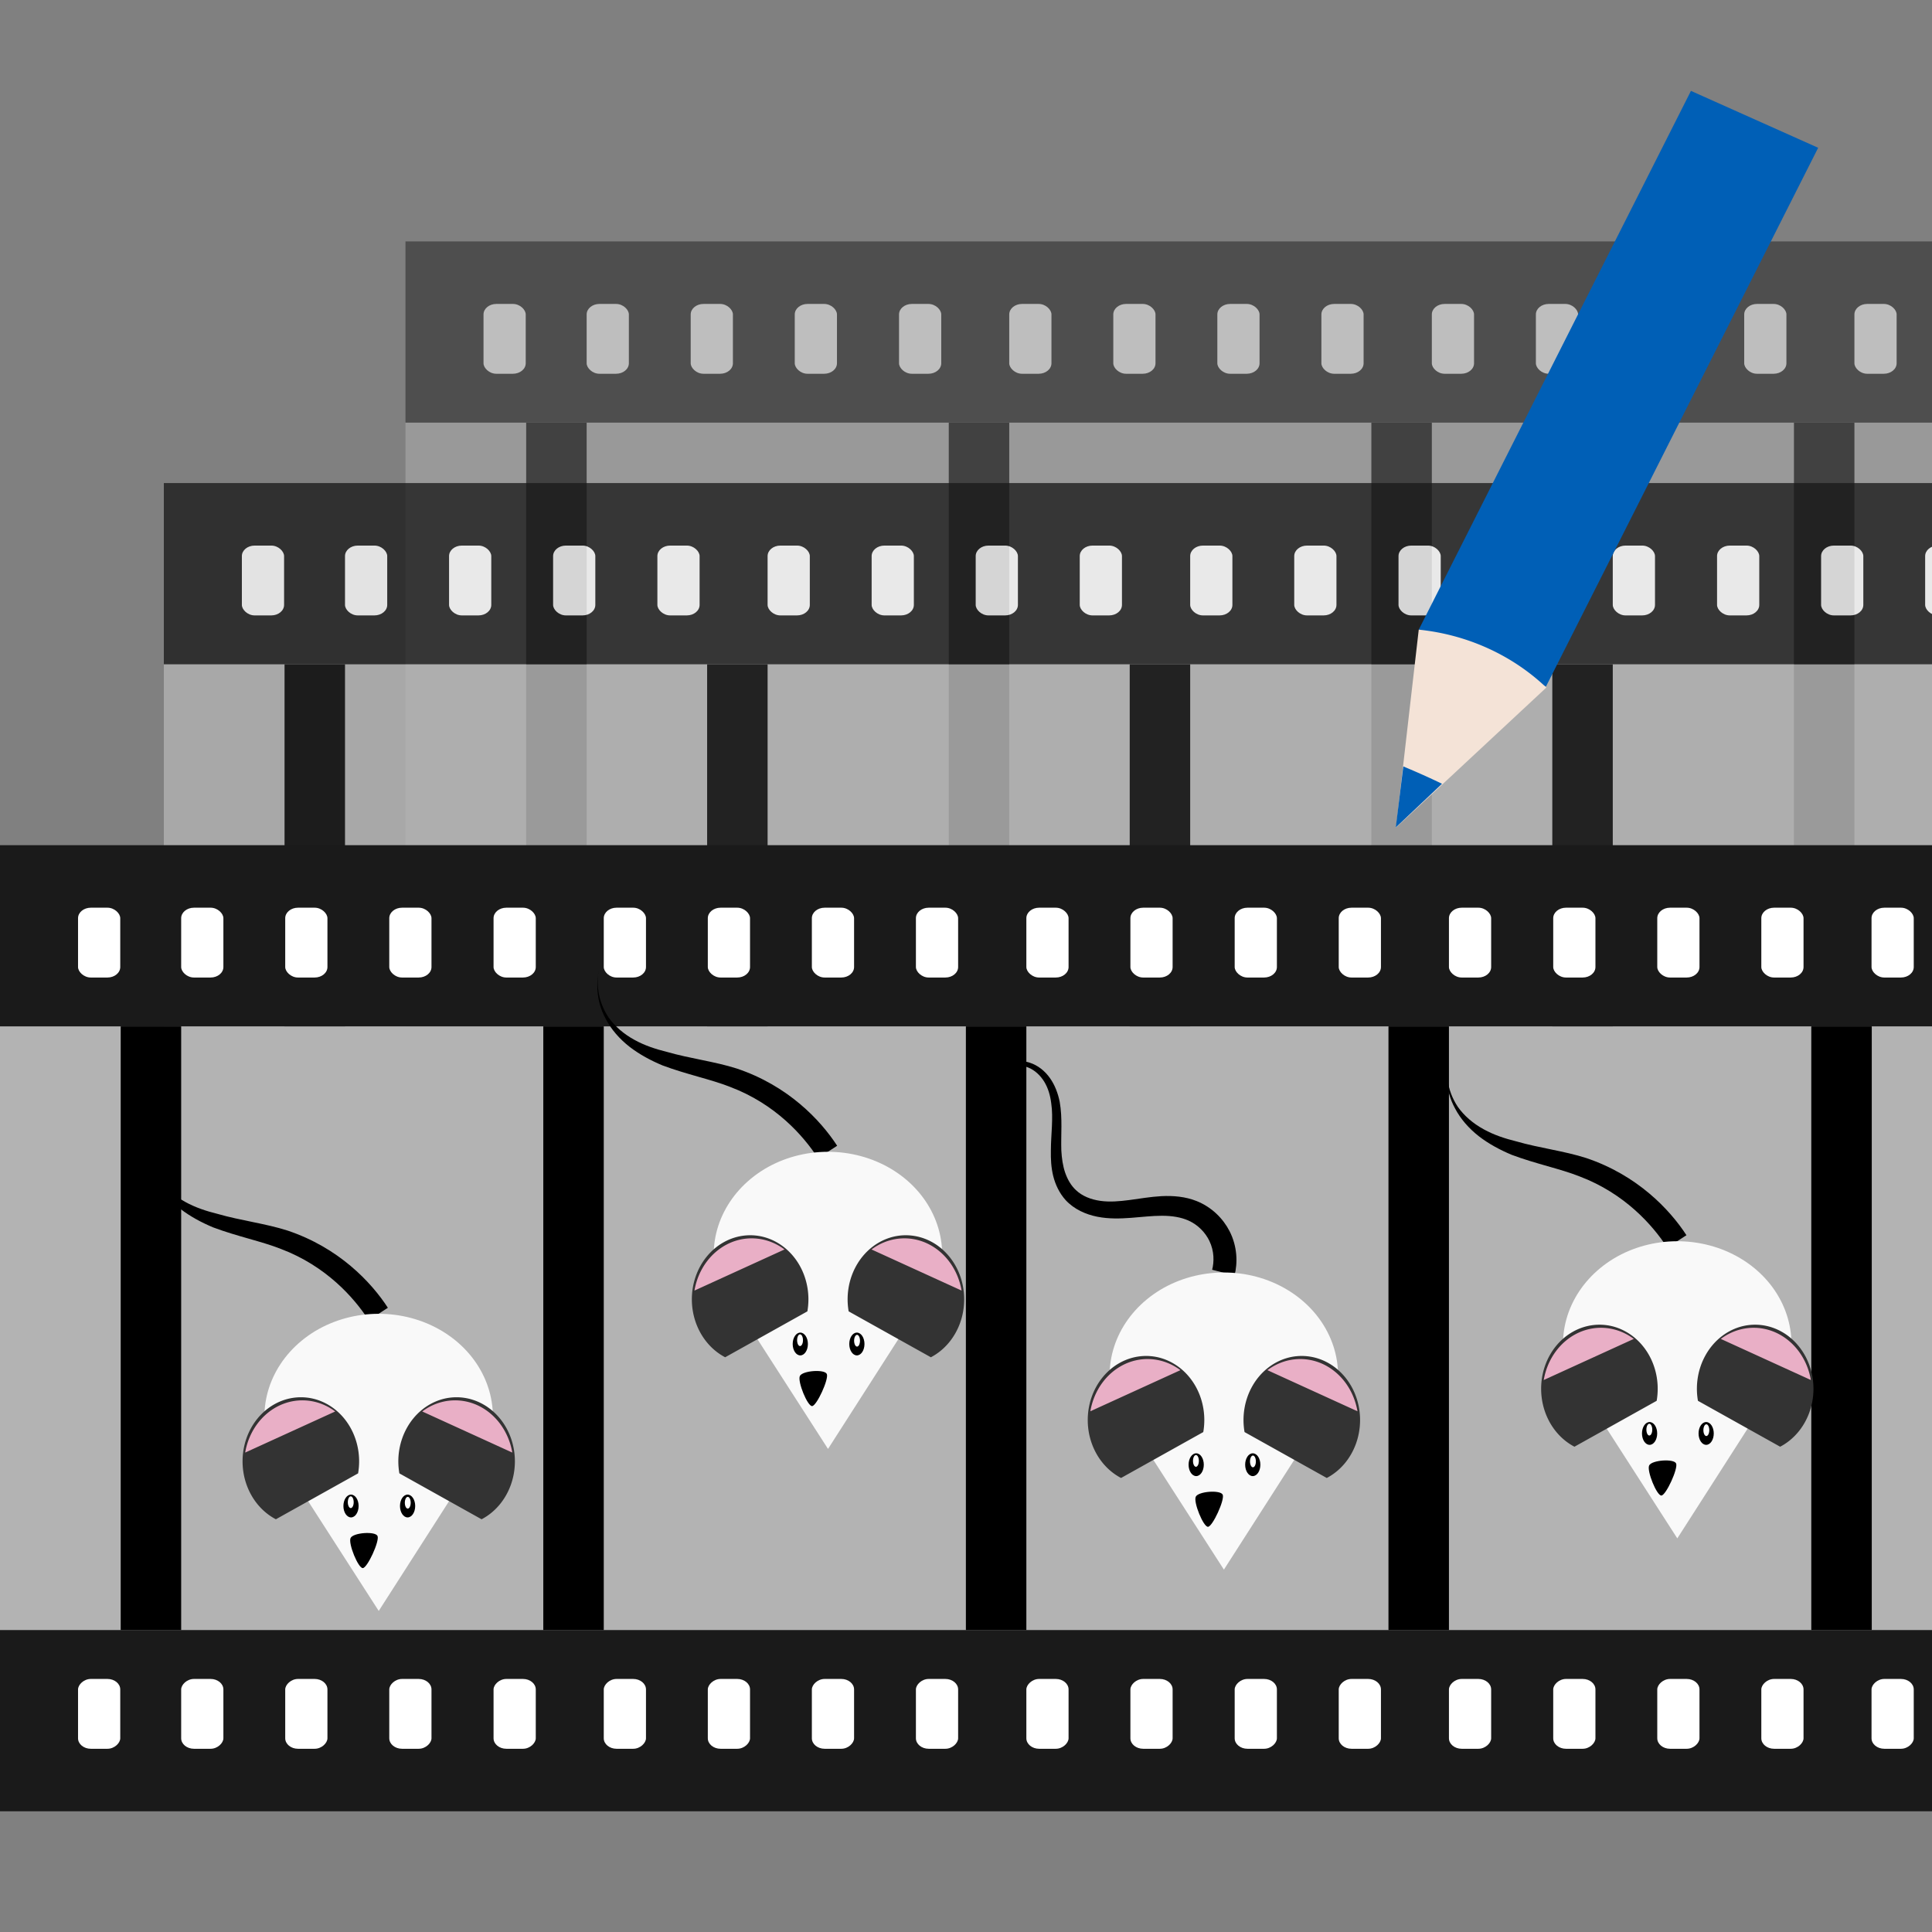 <?xml version="1.0" encoding="UTF-8" standalone="no"?>
<!-- Created with Inkscape (http://www.inkscape.org/) -->

<svg
   xmlns:dc="http://purl.org/dc/elements/1.1/"
   xmlns:cc="http://creativecommons.org/ns#"
   xmlns:rdf="http://www.w3.org/1999/02/22-rdf-syntax-ns#"
   xmlns:svg="http://www.w3.org/2000/svg"
   xmlns="http://www.w3.org/2000/svg"
   xmlns:sodipodi="http://sodipodi.sourceforge.net/DTD/sodipodi-0.dtd"
   xmlns:inkscape="http://www.inkscape.org/namespaces/inkscape"
   width="32"
   height="32"
   viewBox="0 0 8.467 8.467"
   version="1.1"
   id="svg8"
   inkscape:version="0.92.5 (2060ec1f9f, 2020-04-08)"
   sodipodi:docname="icon.svg"
   inkscape:export-filename="/home/remi/TDS/Programmation/InProgress/r2g/gui/icon.png"
   inkscape:export-xdpi="192"
   inkscape:export-ydpi="192">
  <rect x="0" y="0" width="8.467" height="8.467" fill="#808080" stroke="none"/>
  <defs
     id="defs2">
    <inkscape:path-effect
       effect="powerstroke"
       id="path-effect5172"
       is_visible="true"
       offset_points="0,0.132"
       sort_points="true"
       interpolator_type="CubicBezierJohan"
       interpolator_beta="0.2"
       start_linecap_type="zerowidth"
       linejoin_type="extrp_arc"
       miter_limit="4"
       end_linecap_type="zerowidth" />
    <inkscape:path-effect
       effect="spiro"
       id="path-effect5170"
       is_visible="true" />
    <inkscape:path-effect
       effect="simplify"
       id="path-effect5168"
       is_visible="true"
       steps="1"
       threshold="0.017"
       smooth_angles="360"
       helper_size="0"
       simplify_individual_paths="false"
       simplify_just_coalesce="false"
       simplifyindividualpaths="false"
       simplifyJustCoalesce="false" />
    <inkscape:path-effect
       effect="spiro"
       id="path-effect5156"
       is_visible="true" />
    <inkscape:path-effect
       effect="simplify"
       id="path-effect5154"
       is_visible="true"
       steps="1"
       threshold="0.017"
       smooth_angles="360"
       helper_size="0"
       simplify_individual_paths="false"
       simplify_just_coalesce="false"
       simplifyindividualpaths="false"
       simplifyJustCoalesce="false" />
    <inkscape:path-effect
       effect="spiro"
       id="path-effect5150"
       is_visible="true" />
  </defs>
  <sodipodi:namedview
     id="base"
     pagecolor="#ffffff"
     bordercolor="#666666"
     borderopacity="1.0"
     inkscape:pageopacity="0.0"
     inkscape:pageshadow="2"
     inkscape:zoom="15.839192"
     inkscape:cx="3.9433716"
     inkscape:cy="17.566914"
     inkscape:document-units="px"
     inkscape:current-layer="layer1"
     showgrid="true"
     units="px"
     inkscape:window-width="1920"
     inkscape:window-height="1013"
     inkscape:window-x="0"
     inkscape:window-y="0"
     inkscape:window-maximized="1">
    <inkscape:grid
       type="xygrid"
       id="grid10" />
  </sodipodi:namedview>
  <g
     inkscape:label="Layer 1"
     inkscape:groupmode="layer"
     id="layer1"
     transform="translate(0,-288.533)">
    <g
       style="opacity:0.489"
       transform="translate(1.777,-2.646)"
       id="g5049">
      <rect
         y="293.031"
         x="0"
         height="2.646"
         width="8.467"
         id="rect4933"
         style="opacity:1;vector-effect:none;fill:#b3b3b3;fill-opacity:1;stroke:none;stroke-width:1.587;stroke-linecap:round;stroke-linejoin:miter;stroke-miterlimit:4;stroke-dasharray:none;stroke-dashoffset:0;stroke-opacity:1" />
      <rect
         y="293.031"
         x="2.381"
         height="2.646"
         width="0.265"
         id="rect4935"
         style="opacity:1;vector-effect:none;fill:#000000;fill-opacity:1;stroke:none;stroke-width:1.587;stroke-linecap:round;stroke-linejoin:miter;stroke-miterlimit:4;stroke-dasharray:none;stroke-dashoffset:0;stroke-opacity:1" />
      <rect
         style="opacity:1;vector-effect:none;fill:#000000;fill-opacity:1;stroke:none;stroke-width:1.587;stroke-linecap:round;stroke-linejoin:miter;stroke-miterlimit:4;stroke-dasharray:none;stroke-dashoffset:0;stroke-opacity:1"
         id="rect4937"
         width="0.265"
         height="2.646"
         x="4.233"
         y="293.031" />
      <rect
         y="293.031"
         x="6.085"
         height="2.646"
         width="0.265"
         id="rect4939"
         style="opacity:1;vector-effect:none;fill:#000000;fill-opacity:1;stroke:none;stroke-width:1.587;stroke-linecap:round;stroke-linejoin:miter;stroke-miterlimit:4;stroke-dasharray:none;stroke-dashoffset:0;stroke-opacity:1" />
      <rect
         style="opacity:1;vector-effect:none;fill:#000000;fill-opacity:1;stroke:none;stroke-width:1.587;stroke-linecap:round;stroke-linejoin:miter;stroke-miterlimit:4;stroke-dasharray:none;stroke-dashoffset:0;stroke-opacity:1"
         id="rect4941"
         width="0.265"
         height="2.646"
         x="7.938"
         y="293.031" />
      <rect
         style="opacity:1;vector-effect:none;fill:#000000;fill-opacity:1;stroke:none;stroke-width:1.587;stroke-linecap:round;stroke-linejoin:miter;stroke-miterlimit:4;stroke-dasharray:none;stroke-dashoffset:0;stroke-opacity:1"
         id="rect4943"
         width="0.265"
         height="2.646"
         x="0.529"
         y="293.031" />
      <g
         id="g4995"
         style="">
        <rect
           style="opacity:1;vector-effect:none;fill:#1a1a1a;fill-opacity:1;stroke:none;stroke-width:1.587;stroke-linecap:round;stroke-linejoin:miter;stroke-miterlimit:4;stroke-dasharray:none;stroke-dashoffset:0;stroke-opacity:1"
           id="rect4945"
           width="8.467"
           height="0.794"
           x="0"
           y="292.237" />
        <rect
           ry="0.049"
           rx="1.7823483e-08"
           y="292.502"
           x="-1.058"
           height="0.324"
           width="5.9411622e-08"
           id="rect4947"
           style="opacity:1;vector-effect:none;fill:#ffffff;fill-opacity:1;stroke:none;stroke-width:1.587;stroke-linecap:round;stroke-linejoin:miter;stroke-miterlimit:4;stroke-dasharray:none;stroke-dashoffset:0;stroke-opacity:1"
           transform="scale(-1,1)" />
        <rect
           style="opacity:1;vector-effect:none;fill:#ffffff;fill-opacity:1;stroke:none;stroke-width:1.587;stroke-linecap:round;stroke-linejoin:miter;stroke-miterlimit:4;stroke-dasharray:none;stroke-dashoffset:0;stroke-opacity:1"
           id="rect4949"
           width="0.185"
           height="0.306"
           x="0.342"
           y="292.511"
           rx="0.056"
           ry="0.046" />
        <g
           id="g4959"
           transform="translate(-0.018)"
           style="">
          <rect
             style="opacity:1;vector-effect:none;fill:#ffffff;fill-opacity:1;stroke:none;stroke-width:1.587;stroke-linecap:round;stroke-linejoin:miter;stroke-miterlimit:4;stroke-dasharray:none;stroke-dashoffset:0;stroke-opacity:1"
             id="rect4951"
             width="0.185"
             height="0.306"
             x="0.812"
             y="292.511"
             rx="0.056"
             ry="0.046" />
          <rect
             ry="0.046"
             rx="0.056"
             y="292.511"
             x="1.268"
             height="0.306"
             width="0.185"
             id="rect4953"
             style="opacity:1;vector-effect:none;fill:#ffffff;fill-opacity:1;stroke:none;stroke-width:1.587;stroke-linecap:round;stroke-linejoin:miter;stroke-miterlimit:4;stroke-dasharray:none;stroke-dashoffset:0;stroke-opacity:1" />
          <rect
             ry="0.046"
             rx="0.056"
             y="292.511"
             x="1.724"
             height="0.306"
             width="0.185"
             id="rect4955"
             style="opacity:1;vector-effect:none;fill:#ffffff;fill-opacity:1;stroke:none;stroke-width:1.587;stroke-linecap:round;stroke-linejoin:miter;stroke-miterlimit:4;stroke-dasharray:none;stroke-dashoffset:0;stroke-opacity:1" />
          <rect
             style="opacity:1;vector-effect:none;fill:#ffffff;fill-opacity:1;stroke:none;stroke-width:1.587;stroke-linecap:round;stroke-linejoin:miter;stroke-miterlimit:4;stroke-dasharray:none;stroke-dashoffset:0;stroke-opacity:1"
             id="rect4957"
             width="0.185"
             height="0.306"
             x="2.181"
             y="292.511"
             rx="0.056"
             ry="0.046" />
        </g>
        <rect
           transform="scale(-1,1)"
           style="opacity:1;vector-effect:none;fill:#ffffff;fill-opacity:1;stroke:none;stroke-width:1.587;stroke-linecap:round;stroke-linejoin:miter;stroke-miterlimit:4;stroke-dasharray:none;stroke-dashoffset:0;stroke-opacity:1"
           id="rect4961"
           width="5.9411622e-08"
           height="0.324"
           x="-2.926"
           y="292.502"
           rx="1.7823483e-08"
           ry="0.049" />
        <g
           id="g4971"
           transform="translate(-0.005)"
           style="">
          <rect
             style="opacity:1;vector-effect:none;fill:#ffffff;fill-opacity:1;stroke:none;stroke-width:1.587;stroke-linecap:round;stroke-linejoin:miter;stroke-miterlimit:4;stroke-dasharray:none;stroke-dashoffset:0;stroke-opacity:1"
             id="rect4963"
             width="0.185"
             height="0.306"
             x="4.503"
             y="292.511"
             rx="0.056"
             ry="0.046" />
          <rect
             ry="0.046"
             rx="0.056"
             y="292.511"
             x="4.959"
             height="0.306"
             width="0.185"
             id="rect4965"
             style="opacity:1;vector-effect:none;fill:#ffffff;fill-opacity:1;stroke:none;stroke-width:1.587;stroke-linecap:round;stroke-linejoin:miter;stroke-miterlimit:4;stroke-dasharray:none;stroke-dashoffset:0;stroke-opacity:1" />
          <rect
             ry="0.046"
             rx="0.056"
             y="292.511"
             x="5.416"
             height="0.306"
             width="0.185"
             id="rect4967"
             style="opacity:1;vector-effect:none;fill:#ffffff;fill-opacity:1;stroke:none;stroke-width:1.587;stroke-linecap:round;stroke-linejoin:miter;stroke-miterlimit:4;stroke-dasharray:none;stroke-dashoffset:0;stroke-opacity:1" />
          <rect
             style="opacity:1;vector-effect:none;fill:#ffffff;fill-opacity:1;stroke:none;stroke-width:1.587;stroke-linecap:round;stroke-linejoin:miter;stroke-miterlimit:4;stroke-dasharray:none;stroke-dashoffset:0;stroke-opacity:1"
             id="rect4969"
             width="0.185"
             height="0.306"
             x="5.872"
             y="292.511"
             rx="0.056"
             ry="0.046" />
        </g>
        <g
           id="g4981"
           transform="translate(-0.018)"
           style="">
          <rect
             ry="0.046"
             rx="0.056"
             y="292.511"
             x="6.368"
             height="0.306"
             width="0.185"
             id="rect4973"
             style="opacity:1;vector-effect:none;fill:#ffffff;fill-opacity:1;stroke:none;stroke-width:1.587;stroke-linecap:round;stroke-linejoin:miter;stroke-miterlimit:4;stroke-dasharray:none;stroke-dashoffset:0;stroke-opacity:1" />
          <rect
             style="opacity:1;vector-effect:none;fill:#ffffff;fill-opacity:1;stroke:none;stroke-width:1.587;stroke-linecap:round;stroke-linejoin:miter;stroke-miterlimit:4;stroke-dasharray:none;stroke-dashoffset:0;stroke-opacity:1"
             id="rect4975"
             width="0.185"
             height="0.306"
             x="6.825"
             y="292.511"
             rx="0.056"
             ry="0.046" />
          <rect
             style="opacity:1;vector-effect:none;fill:#ffffff;fill-opacity:1;stroke:none;stroke-width:1.587;stroke-linecap:round;stroke-linejoin:miter;stroke-miterlimit:4;stroke-dasharray:none;stroke-dashoffset:0;stroke-opacity:1"
             id="rect4977"
             width="0.185"
             height="0.306"
             x="7.281"
             y="292.511"
             rx="0.056"
             ry="0.046" />
          <rect
             ry="0.046"
             rx="0.056"
             y="292.511"
             x="7.737"
             height="0.306"
             width="0.185"
             id="rect4979"
             style="opacity:1;vector-effect:none;fill:#ffffff;fill-opacity:1;stroke:none;stroke-width:1.587;stroke-linecap:round;stroke-linejoin:miter;stroke-miterlimit:4;stroke-dasharray:none;stroke-dashoffset:0;stroke-opacity:1" />
        </g>
        <rect
           ry="0.046"
           rx="0.056"
           y="292.511"
           x="8.202"
           height="0.306"
           width="0.185"
           id="rect4983"
           style="opacity:1;vector-effect:none;fill:#ffffff;fill-opacity:1;stroke:none;stroke-width:1.587;stroke-linecap:round;stroke-linejoin:miter;stroke-miterlimit:4;stroke-dasharray:none;stroke-dashoffset:0;stroke-opacity:1" />
        <g
           id="g4993"
           transform="translate(-0.034)"
           style="">
          <rect
             style="opacity:1;vector-effect:none;fill:#ffffff;fill-opacity:1;stroke:none;stroke-width:1.587;stroke-linecap:round;stroke-linejoin:miter;stroke-miterlimit:4;stroke-dasharray:none;stroke-dashoffset:0;stroke-opacity:1"
             id="rect4985"
             width="0.185"
             height="0.306"
             x="2.68"
             y="292.511"
             rx="0.056"
             ry="0.046" />
          <rect
             ry="0.046"
             rx="0.056"
             y="292.511"
             x="3.136"
             height="0.306"
             width="0.185"
             id="rect4987"
             style="opacity:1;vector-effect:none;fill:#ffffff;fill-opacity:1;stroke:none;stroke-width:1.587;stroke-linecap:round;stroke-linejoin:miter;stroke-miterlimit:4;stroke-dasharray:none;stroke-dashoffset:0;stroke-opacity:1" />
          <rect
             ry="0.046"
             rx="0.056"
             y="292.511"
             x="3.592"
             height="0.306"
             width="0.185"
             id="rect4989"
             style="opacity:1;vector-effect:none;fill:#ffffff;fill-opacity:1;stroke:none;stroke-width:1.587;stroke-linecap:round;stroke-linejoin:miter;stroke-miterlimit:4;stroke-dasharray:none;stroke-dashoffset:0;stroke-opacity:1" />
          <rect
             style="opacity:1;vector-effect:none;fill:#ffffff;fill-opacity:1;stroke:none;stroke-width:1.587;stroke-linecap:round;stroke-linejoin:miter;stroke-miterlimit:4;stroke-dasharray:none;stroke-dashoffset:0;stroke-opacity:1"
             id="rect4991"
             width="0.185"
             height="0.306"
             x="4.048"
             y="292.511"
             rx="0.056"
             ry="0.046" />
        </g>
      </g>
      <g
         transform="matrix(1,0,0,-1,0,588.708)"
         id="g5047"
         style="">
        <rect
           y="292.237"
           x="0"
           height="0.794"
           width="8.467"
           id="rect4997"
           style="opacity:1;vector-effect:none;fill:#1a1a1a;fill-opacity:1;stroke:none;stroke-width:1.587;stroke-linecap:round;stroke-linejoin:miter;stroke-miterlimit:4;stroke-dasharray:none;stroke-dashoffset:0;stroke-opacity:1" />
        <rect
           transform="scale(-1,1)"
           style="opacity:1;vector-effect:none;fill:#ffffff;fill-opacity:1;stroke:none;stroke-width:1.587;stroke-linecap:round;stroke-linejoin:miter;stroke-miterlimit:4;stroke-dasharray:none;stroke-dashoffset:0;stroke-opacity:1"
           id="rect4999"
           width="5.9411622e-08"
           height="0.324"
           x="-1.058"
           y="292.502"
           rx="1.7823483e-08"
           ry="0.049" />
        <rect
           ry="0.046"
           rx="0.056"
           y="292.511"
           x="0.342"
           height="0.306"
           width="0.185"
           id="rect5001"
           style="opacity:1;vector-effect:none;fill:#ffffff;fill-opacity:1;stroke:none;stroke-width:1.587;stroke-linecap:round;stroke-linejoin:miter;stroke-miterlimit:4;stroke-dasharray:none;stroke-dashoffset:0;stroke-opacity:1" />
        <g
           transform="translate(-0.018)"
           id="g5011"
           style="">
          <rect
             ry="0.046"
             rx="0.056"
             y="292.511"
             x="0.812"
             height="0.306"
             width="0.185"
             id="rect5003"
             style="opacity:1;vector-effect:none;fill:#ffffff;fill-opacity:1;stroke:none;stroke-width:1.587;stroke-linecap:round;stroke-linejoin:miter;stroke-miterlimit:4;stroke-dasharray:none;stroke-dashoffset:0;stroke-opacity:1" />
          <rect
             style="opacity:1;vector-effect:none;fill:#ffffff;fill-opacity:1;stroke:none;stroke-width:1.587;stroke-linecap:round;stroke-linejoin:miter;stroke-miterlimit:4;stroke-dasharray:none;stroke-dashoffset:0;stroke-opacity:1"
             id="rect5005"
             width="0.185"
             height="0.306"
             x="1.268"
             y="292.511"
             rx="0.056"
             ry="0.046" />
          <rect
             style="opacity:1;vector-effect:none;fill:#ffffff;fill-opacity:1;stroke:none;stroke-width:1.587;stroke-linecap:round;stroke-linejoin:miter;stroke-miterlimit:4;stroke-dasharray:none;stroke-dashoffset:0;stroke-opacity:1"
             id="rect5007"
             width="0.185"
             height="0.306"
             x="1.724"
             y="292.511"
             rx="0.056"
             ry="0.046" />
          <rect
             ry="0.046"
             rx="0.056"
             y="292.511"
             x="2.181"
             height="0.306"
             width="0.185"
             id="rect5009"
             style="opacity:1;vector-effect:none;fill:#ffffff;fill-opacity:1;stroke:none;stroke-width:1.587;stroke-linecap:round;stroke-linejoin:miter;stroke-miterlimit:4;stroke-dasharray:none;stroke-dashoffset:0;stroke-opacity:1" />
        </g>
        <rect
           ry="0.049"
           rx="1.7823483e-08"
           y="292.502"
           x="-2.926"
           height="0.324"
           width="5.9411622e-08"
           id="rect5013"
           style="opacity:1;vector-effect:none;fill:#ffffff;fill-opacity:1;stroke:none;stroke-width:1.587;stroke-linecap:round;stroke-linejoin:miter;stroke-miterlimit:4;stroke-dasharray:none;stroke-dashoffset:0;stroke-opacity:1"
           transform="scale(-1,1)" />
        <g
           transform="translate(-0.005)"
           id="g5023"
           style="">
          <rect
             ry="0.046"
             rx="0.056"
             y="292.511"
             x="4.503"
             height="0.306"
             width="0.185"
             id="rect5015"
             style="opacity:1;vector-effect:none;fill:#ffffff;fill-opacity:1;stroke:none;stroke-width:1.587;stroke-linecap:round;stroke-linejoin:miter;stroke-miterlimit:4;stroke-dasharray:none;stroke-dashoffset:0;stroke-opacity:1" />
          <rect
             style="opacity:1;vector-effect:none;fill:#ffffff;fill-opacity:1;stroke:none;stroke-width:1.587;stroke-linecap:round;stroke-linejoin:miter;stroke-miterlimit:4;stroke-dasharray:none;stroke-dashoffset:0;stroke-opacity:1"
             id="rect5017"
             width="0.185"
             height="0.306"
             x="4.959"
             y="292.511"
             rx="0.056"
             ry="0.046" />
          <rect
             style="opacity:1;vector-effect:none;fill:#ffffff;fill-opacity:1;stroke:none;stroke-width:1.587;stroke-linecap:round;stroke-linejoin:miter;stroke-miterlimit:4;stroke-dasharray:none;stroke-dashoffset:0;stroke-opacity:1"
             id="rect5019"
             width="0.185"
             height="0.306"
             x="5.416"
             y="292.511"
             rx="0.056"
             ry="0.046" />
          <rect
             ry="0.046"
             rx="0.056"
             y="292.511"
             x="5.872"
             height="0.306"
             width="0.185"
             id="rect5021"
             style="opacity:1;vector-effect:none;fill:#ffffff;fill-opacity:1;stroke:none;stroke-width:1.587;stroke-linecap:round;stroke-linejoin:miter;stroke-miterlimit:4;stroke-dasharray:none;stroke-dashoffset:0;stroke-opacity:1" />
        </g>
        <g
           transform="translate(-0.018)"
           id="g5033"
           style="">
          <rect
             style="opacity:1;vector-effect:none;fill:#ffffff;fill-opacity:1;stroke:none;stroke-width:1.587;stroke-linecap:round;stroke-linejoin:miter;stroke-miterlimit:4;stroke-dasharray:none;stroke-dashoffset:0;stroke-opacity:1"
             id="rect5025"
             width="0.185"
             height="0.306"
             x="6.368"
             y="292.511"
             rx="0.056"
             ry="0.046" />
          <rect
             ry="0.046"
             rx="0.056"
             y="292.511"
             x="6.825"
             height="0.306"
             width="0.185"
             id="rect5027"
             style="opacity:1;vector-effect:none;fill:#ffffff;fill-opacity:1;stroke:none;stroke-width:1.587;stroke-linecap:round;stroke-linejoin:miter;stroke-miterlimit:4;stroke-dasharray:none;stroke-dashoffset:0;stroke-opacity:1" />
          <rect
             ry="0.046"
             rx="0.056"
             y="292.511"
             x="7.281"
             height="0.306"
             width="0.185"
             id="rect5029"
             style="opacity:1;vector-effect:none;fill:#ffffff;fill-opacity:1;stroke:none;stroke-width:1.587;stroke-linecap:round;stroke-linejoin:miter;stroke-miterlimit:4;stroke-dasharray:none;stroke-dashoffset:0;stroke-opacity:1" />
          <rect
             style="opacity:1;vector-effect:none;fill:#ffffff;fill-opacity:1;stroke:none;stroke-width:1.587;stroke-linecap:round;stroke-linejoin:miter;stroke-miterlimit:4;stroke-dasharray:none;stroke-dashoffset:0;stroke-opacity:1"
             id="rect5031"
             width="0.185"
             height="0.306"
             x="7.737"
             y="292.511"
             rx="0.056"
             ry="0.046" />
        </g>
        <rect
           style="opacity:1;vector-effect:none;fill:#ffffff;fill-opacity:1;stroke:none;stroke-width:1.587;stroke-linecap:round;stroke-linejoin:miter;stroke-miterlimit:4;stroke-dasharray:none;stroke-dashoffset:0;stroke-opacity:1"
           id="rect5035"
           width="0.185"
           height="0.306"
           x="8.202"
           y="292.511"
           rx="0.056"
           ry="0.046" />
        <g
           transform="translate(-0.034)"
           id="g5045"
           style="">
          <rect
             ry="0.046"
             rx="0.056"
             y="292.511"
             x="2.68"
             height="0.306"
             width="0.185"
             id="rect5037"
             style="opacity:1;vector-effect:none;fill:#ffffff;fill-opacity:1;stroke:none;stroke-width:1.587;stroke-linecap:round;stroke-linejoin:miter;stroke-miterlimit:4;stroke-dasharray:none;stroke-dashoffset:0;stroke-opacity:1" />
          <rect
             style="opacity:1;vector-effect:none;fill:#ffffff;fill-opacity:1;stroke:none;stroke-width:1.587;stroke-linecap:round;stroke-linejoin:miter;stroke-miterlimit:4;stroke-dasharray:none;stroke-dashoffset:0;stroke-opacity:1"
             id="rect5039"
             width="0.185"
             height="0.306"
             x="3.136"
             y="292.511"
             rx="0.056"
             ry="0.046" />
          <rect
             style="opacity:1;vector-effect:none;fill:#ffffff;fill-opacity:1;stroke:none;stroke-width:1.587;stroke-linecap:round;stroke-linejoin:miter;stroke-miterlimit:4;stroke-dasharray:none;stroke-dashoffset:0;stroke-opacity:1"
             id="rect5041"
             width="0.185"
             height="0.306"
             x="3.592"
             y="292.511"
             rx="0.056"
             ry="0.046" />
          <rect
             ry="0.046"
             rx="0.056"
             y="292.511"
             x="4.048"
             height="0.306"
             width="0.185"
             id="rect5043"
             style="opacity:1;vector-effect:none;fill:#ffffff;fill-opacity:1;stroke:none;stroke-width:1.587;stroke-linecap:round;stroke-linejoin:miter;stroke-miterlimit:4;stroke-dasharray:none;stroke-dashoffset:0;stroke-opacity:1" />
        </g>
      </g>
    </g>
    <g
       id="g4126"
       transform="translate(0.718,-1.587)"
       style="opacity:0.78">
      <rect
         style="opacity:1;vector-effect:none;fill:#b3b3b3;fill-opacity:1;stroke:none;stroke-width:1.587;stroke-linecap:round;stroke-linejoin:miter;stroke-miterlimit:4;stroke-dasharray:none;stroke-dashoffset:0;stroke-opacity:1"
         id="rect4010"
         width="8.467"
         height="2.646"
         x="0"
         y="293.031" />
      <rect
         style="opacity:1;vector-effect:none;fill:#000000;fill-opacity:1;stroke:none;stroke-width:1.587;stroke-linecap:round;stroke-linejoin:miter;stroke-miterlimit:4;stroke-dasharray:none;stroke-dashoffset:0;stroke-opacity:1"
         id="rect4012"
         width="0.265"
         height="2.646"
         x="2.381"
         y="293.031" />
      <rect
         y="293.031"
         x="4.233"
         height="2.646"
         width="0.265"
         id="rect4014"
         style="opacity:1;vector-effect:none;fill:#000000;fill-opacity:1;stroke:none;stroke-width:1.587;stroke-linecap:round;stroke-linejoin:miter;stroke-miterlimit:4;stroke-dasharray:none;stroke-dashoffset:0;stroke-opacity:1" />
      <rect
         style="opacity:1;vector-effect:none;fill:#000000;fill-opacity:1;stroke:none;stroke-width:1.587;stroke-linecap:round;stroke-linejoin:miter;stroke-miterlimit:4;stroke-dasharray:none;stroke-dashoffset:0;stroke-opacity:1"
         id="rect4016"
         width="0.265"
         height="2.646"
         x="6.085"
         y="293.031" />
      <rect
         y="293.031"
         x="7.938"
         height="2.646"
         width="0.265"
         id="rect4018"
         style="opacity:1;vector-effect:none;fill:#000000;fill-opacity:1;stroke:none;stroke-width:1.587;stroke-linecap:round;stroke-linejoin:miter;stroke-miterlimit:4;stroke-dasharray:none;stroke-dashoffset:0;stroke-opacity:1" />
      <rect
         y="293.031"
         x="0.529"
         height="2.646"
         width="0.265"
         id="rect4020"
         style="opacity:1;vector-effect:none;fill:#000000;fill-opacity:1;stroke:none;stroke-width:1.587;stroke-linecap:round;stroke-linejoin:miter;stroke-miterlimit:4;stroke-dasharray:none;stroke-dashoffset:0;stroke-opacity:1" />
      <g
         id="g4072"
         style="">
        <rect
           y="292.237"
           x="0"
           height="0.794"
           width="8.467"
           id="rect4022"
           style="opacity:1;vector-effect:none;fill:#1a1a1a;fill-opacity:1;stroke:none;stroke-width:1.587;stroke-linecap:round;stroke-linejoin:miter;stroke-miterlimit:4;stroke-dasharray:none;stroke-dashoffset:0;stroke-opacity:1" />
        <rect
           transform="scale(-1,1)"
           style="opacity:1;vector-effect:none;fill:#ffffff;fill-opacity:1;stroke:none;stroke-width:1.587;stroke-linecap:round;stroke-linejoin:miter;stroke-miterlimit:4;stroke-dasharray:none;stroke-dashoffset:0;stroke-opacity:1"
           id="rect4024"
           width="5.9411622e-08"
           height="0.324"
           x="-1.058"
           y="292.502"
           rx="1.7823483e-08"
           ry="0.049" />
        <rect
           ry="0.046"
           rx="0.056"
           y="292.511"
           x="0.342"
           height="0.306"
           width="0.185"
           id="rect4026"
           style="opacity:1;vector-effect:none;fill:#ffffff;fill-opacity:1;stroke:none;stroke-width:1.587;stroke-linecap:round;stroke-linejoin:miter;stroke-miterlimit:4;stroke-dasharray:none;stroke-dashoffset:0;stroke-opacity:1" />
        <g
           transform="translate(-0.018)"
           id="g4036"
           style="">
          <rect
             ry="0.046"
             rx="0.056"
             y="292.511"
             x="0.812"
             height="0.306"
             width="0.185"
             id="rect4028"
             style="opacity:1;vector-effect:none;fill:#ffffff;fill-opacity:1;stroke:none;stroke-width:1.587;stroke-linecap:round;stroke-linejoin:miter;stroke-miterlimit:4;stroke-dasharray:none;stroke-dashoffset:0;stroke-opacity:1" />
          <rect
             style="opacity:1;vector-effect:none;fill:#ffffff;fill-opacity:1;stroke:none;stroke-width:1.587;stroke-linecap:round;stroke-linejoin:miter;stroke-miterlimit:4;stroke-dasharray:none;stroke-dashoffset:0;stroke-opacity:1"
             id="rect4030"
             width="0.185"
             height="0.306"
             x="1.268"
             y="292.511"
             rx="0.056"
             ry="0.046" />
          <rect
             style="opacity:1;vector-effect:none;fill:#ffffff;fill-opacity:1;stroke:none;stroke-width:1.587;stroke-linecap:round;stroke-linejoin:miter;stroke-miterlimit:4;stroke-dasharray:none;stroke-dashoffset:0;stroke-opacity:1"
             id="rect4032"
             width="0.185"
             height="0.306"
             x="1.724"
             y="292.511"
             rx="0.056"
             ry="0.046" />
          <rect
             ry="0.046"
             rx="0.056"
             y="292.511"
             x="2.181"
             height="0.306"
             width="0.185"
             id="rect4034"
             style="opacity:1;vector-effect:none;fill:#ffffff;fill-opacity:1;stroke:none;stroke-width:1.587;stroke-linecap:round;stroke-linejoin:miter;stroke-miterlimit:4;stroke-dasharray:none;stroke-dashoffset:0;stroke-opacity:1" />
        </g>
        <rect
           ry="0.049"
           rx="1.7823483e-08"
           y="292.502"
           x="-2.926"
           height="0.324"
           width="5.9411622e-08"
           id="rect4038"
           style="opacity:1;vector-effect:none;fill:#ffffff;fill-opacity:1;stroke:none;stroke-width:1.587;stroke-linecap:round;stroke-linejoin:miter;stroke-miterlimit:4;stroke-dasharray:none;stroke-dashoffset:0;stroke-opacity:1"
           transform="scale(-1,1)" />
        <g
           transform="translate(-0.005)"
           id="g4048"
           style="">
          <rect
             ry="0.046"
             rx="0.056"
             y="292.511"
             x="4.503"
             height="0.306"
             width="0.185"
             id="rect4040"
             style="opacity:1;vector-effect:none;fill:#ffffff;fill-opacity:1;stroke:none;stroke-width:1.587;stroke-linecap:round;stroke-linejoin:miter;stroke-miterlimit:4;stroke-dasharray:none;stroke-dashoffset:0;stroke-opacity:1" />
          <rect
             style="opacity:1;vector-effect:none;fill:#ffffff;fill-opacity:1;stroke:none;stroke-width:1.587;stroke-linecap:round;stroke-linejoin:miter;stroke-miterlimit:4;stroke-dasharray:none;stroke-dashoffset:0;stroke-opacity:1"
             id="rect4042"
             width="0.185"
             height="0.306"
             x="4.959"
             y="292.511"
             rx="0.056"
             ry="0.046" />
          <rect
             style="opacity:1;vector-effect:none;fill:#ffffff;fill-opacity:1;stroke:none;stroke-width:1.587;stroke-linecap:round;stroke-linejoin:miter;stroke-miterlimit:4;stroke-dasharray:none;stroke-dashoffset:0;stroke-opacity:1"
             id="rect4044"
             width="0.185"
             height="0.306"
             x="5.416"
             y="292.511"
             rx="0.056"
             ry="0.046" />
          <rect
             ry="0.046"
             rx="0.056"
             y="292.511"
             x="5.872"
             height="0.306"
             width="0.185"
             id="rect4046"
             style="opacity:1;vector-effect:none;fill:#ffffff;fill-opacity:1;stroke:none;stroke-width:1.587;stroke-linecap:round;stroke-linejoin:miter;stroke-miterlimit:4;stroke-dasharray:none;stroke-dashoffset:0;stroke-opacity:1" />
        </g>
        <g
           transform="translate(-0.018)"
           id="g4058"
           style="">
          <rect
             style="opacity:1;vector-effect:none;fill:#ffffff;fill-opacity:1;stroke:none;stroke-width:1.587;stroke-linecap:round;stroke-linejoin:miter;stroke-miterlimit:4;stroke-dasharray:none;stroke-dashoffset:0;stroke-opacity:1"
             id="rect4050"
             width="0.185"
             height="0.306"
             x="6.368"
             y="292.511"
             rx="0.056"
             ry="0.046" />
          <rect
             ry="0.046"
             rx="0.056"
             y="292.511"
             x="6.825"
             height="0.306"
             width="0.185"
             id="rect4052"
             style="opacity:1;vector-effect:none;fill:#ffffff;fill-opacity:1;stroke:none;stroke-width:1.587;stroke-linecap:round;stroke-linejoin:miter;stroke-miterlimit:4;stroke-dasharray:none;stroke-dashoffset:0;stroke-opacity:1" />
          <rect
             ry="0.046"
             rx="0.056"
             y="292.511"
             x="7.281"
             height="0.306"
             width="0.185"
             id="rect4054"
             style="opacity:1;vector-effect:none;fill:#ffffff;fill-opacity:1;stroke:none;stroke-width:1.587;stroke-linecap:round;stroke-linejoin:miter;stroke-miterlimit:4;stroke-dasharray:none;stroke-dashoffset:0;stroke-opacity:1" />
          <rect
             style="opacity:1;vector-effect:none;fill:#ffffff;fill-opacity:1;stroke:none;stroke-width:1.587;stroke-linecap:round;stroke-linejoin:miter;stroke-miterlimit:4;stroke-dasharray:none;stroke-dashoffset:0;stroke-opacity:1"
             id="rect4056"
             width="0.185"
             height="0.306"
             x="7.737"
             y="292.511"
             rx="0.056"
             ry="0.046" />
        </g>
        <rect
           style="opacity:1;vector-effect:none;fill:#ffffff;fill-opacity:1;stroke:none;stroke-width:1.587;stroke-linecap:round;stroke-linejoin:miter;stroke-miterlimit:4;stroke-dasharray:none;stroke-dashoffset:0;stroke-opacity:1"
           id="rect4060"
           width="0.185"
           height="0.306"
           x="8.202"
           y="292.511"
           rx="0.056"
           ry="0.046" />
        <g
           transform="translate(-0.034)"
           id="g4070"
           style="">
          <rect
             ry="0.046"
             rx="0.056"
             y="292.511"
             x="2.68"
             height="0.306"
             width="0.185"
             id="rect4062"
             style="opacity:1;vector-effect:none;fill:#ffffff;fill-opacity:1;stroke:none;stroke-width:1.587;stroke-linecap:round;stroke-linejoin:miter;stroke-miterlimit:4;stroke-dasharray:none;stroke-dashoffset:0;stroke-opacity:1" />
          <rect
             style="opacity:1;vector-effect:none;fill:#ffffff;fill-opacity:1;stroke:none;stroke-width:1.587;stroke-linecap:round;stroke-linejoin:miter;stroke-miterlimit:4;stroke-dasharray:none;stroke-dashoffset:0;stroke-opacity:1"
             id="rect4064"
             width="0.185"
             height="0.306"
             x="3.136"
             y="292.511"
             rx="0.056"
             ry="0.046" />
          <rect
             style="opacity:1;vector-effect:none;fill:#ffffff;fill-opacity:1;stroke:none;stroke-width:1.587;stroke-linecap:round;stroke-linejoin:miter;stroke-miterlimit:4;stroke-dasharray:none;stroke-dashoffset:0;stroke-opacity:1"
             id="rect4066"
             width="0.185"
             height="0.306"
             x="3.592"
             y="292.511"
             rx="0.056"
             ry="0.046" />
          <rect
             ry="0.046"
             rx="0.056"
             y="292.511"
             x="4.048"
             height="0.306"
             width="0.185"
             id="rect4068"
             style="opacity:1;vector-effect:none;fill:#ffffff;fill-opacity:1;stroke:none;stroke-width:1.587;stroke-linecap:round;stroke-linejoin:miter;stroke-miterlimit:4;stroke-dasharray:none;stroke-dashoffset:0;stroke-opacity:1" />
        </g>
      </g>
      <g
         id="g4124"
         transform="matrix(1,0,0,-1,0,588.708)"
         style="">
        <rect
           style="opacity:1;vector-effect:none;fill:#1a1a1a;fill-opacity:1;stroke:none;stroke-width:1.587;stroke-linecap:round;stroke-linejoin:miter;stroke-miterlimit:4;stroke-dasharray:none;stroke-dashoffset:0;stroke-opacity:1"
           id="rect4074"
           width="8.467"
           height="0.794"
           x="0"
           y="292.237" />
        <rect
           ry="0.049"
           rx="1.7823483e-08"
           y="292.502"
           x="-1.058"
           height="0.324"
           width="5.9411622e-08"
           id="rect4076"
           style="opacity:1;vector-effect:none;fill:#ffffff;fill-opacity:1;stroke:none;stroke-width:1.587;stroke-linecap:round;stroke-linejoin:miter;stroke-miterlimit:4;stroke-dasharray:none;stroke-dashoffset:0;stroke-opacity:1"
           transform="scale(-1,1)" />
        <rect
           style="opacity:1;vector-effect:none;fill:#ffffff;fill-opacity:1;stroke:none;stroke-width:1.587;stroke-linecap:round;stroke-linejoin:miter;stroke-miterlimit:4;stroke-dasharray:none;stroke-dashoffset:0;stroke-opacity:1"
           id="rect4078"
           width="0.185"
           height="0.306"
           x="0.342"
           y="292.511"
           rx="0.056"
           ry="0.046" />
        <g
           id="g4088"
           transform="translate(-0.018)"
           style="">
          <rect
             style="opacity:1;vector-effect:none;fill:#ffffff;fill-opacity:1;stroke:none;stroke-width:1.587;stroke-linecap:round;stroke-linejoin:miter;stroke-miterlimit:4;stroke-dasharray:none;stroke-dashoffset:0;stroke-opacity:1"
             id="rect4080"
             width="0.185"
             height="0.306"
             x="0.812"
             y="292.511"
             rx="0.056"
             ry="0.046" />
          <rect
             ry="0.046"
             rx="0.056"
             y="292.511"
             x="1.268"
             height="0.306"
             width="0.185"
             id="rect4082"
             style="opacity:1;vector-effect:none;fill:#ffffff;fill-opacity:1;stroke:none;stroke-width:1.587;stroke-linecap:round;stroke-linejoin:miter;stroke-miterlimit:4;stroke-dasharray:none;stroke-dashoffset:0;stroke-opacity:1" />
          <rect
             ry="0.046"
             rx="0.056"
             y="292.511"
             x="1.724"
             height="0.306"
             width="0.185"
             id="rect4084"
             style="opacity:1;vector-effect:none;fill:#ffffff;fill-opacity:1;stroke:none;stroke-width:1.587;stroke-linecap:round;stroke-linejoin:miter;stroke-miterlimit:4;stroke-dasharray:none;stroke-dashoffset:0;stroke-opacity:1" />
          <rect
             style="opacity:1;vector-effect:none;fill:#ffffff;fill-opacity:1;stroke:none;stroke-width:1.587;stroke-linecap:round;stroke-linejoin:miter;stroke-miterlimit:4;stroke-dasharray:none;stroke-dashoffset:0;stroke-opacity:1"
             id="rect4086"
             width="0.185"
             height="0.306"
             x="2.181"
             y="292.511"
             rx="0.056"
             ry="0.046" />
        </g>
        <rect
           transform="scale(-1,1)"
           style="opacity:1;vector-effect:none;fill:#ffffff;fill-opacity:1;stroke:none;stroke-width:1.587;stroke-linecap:round;stroke-linejoin:miter;stroke-miterlimit:4;stroke-dasharray:none;stroke-dashoffset:0;stroke-opacity:1"
           id="rect4090"
           width="5.9411622e-08"
           height="0.324"
           x="-2.926"
           y="292.502"
           rx="1.7823483e-08"
           ry="0.049" />
        <g
           id="g4100"
           transform="translate(-0.005)"
           style="">
          <rect
             style="opacity:1;vector-effect:none;fill:#ffffff;fill-opacity:1;stroke:none;stroke-width:1.587;stroke-linecap:round;stroke-linejoin:miter;stroke-miterlimit:4;stroke-dasharray:none;stroke-dashoffset:0;stroke-opacity:1"
             id="rect4092"
             width="0.185"
             height="0.306"
             x="4.503"
             y="292.511"
             rx="0.056"
             ry="0.046" />
          <rect
             ry="0.046"
             rx="0.056"
             y="292.511"
             x="4.959"
             height="0.306"
             width="0.185"
             id="rect4094"
             style="opacity:1;vector-effect:none;fill:#ffffff;fill-opacity:1;stroke:none;stroke-width:1.587;stroke-linecap:round;stroke-linejoin:miter;stroke-miterlimit:4;stroke-dasharray:none;stroke-dashoffset:0;stroke-opacity:1" />
          <rect
             ry="0.046"
             rx="0.056"
             y="292.511"
             x="5.416"
             height="0.306"
             width="0.185"
             id="rect4096"
             style="opacity:1;vector-effect:none;fill:#ffffff;fill-opacity:1;stroke:none;stroke-width:1.587;stroke-linecap:round;stroke-linejoin:miter;stroke-miterlimit:4;stroke-dasharray:none;stroke-dashoffset:0;stroke-opacity:1" />
          <rect
             style="opacity:1;vector-effect:none;fill:#ffffff;fill-opacity:1;stroke:none;stroke-width:1.587;stroke-linecap:round;stroke-linejoin:miter;stroke-miterlimit:4;stroke-dasharray:none;stroke-dashoffset:0;stroke-opacity:1"
             id="rect4098"
             width="0.185"
             height="0.306"
             x="5.872"
             y="292.511"
             rx="0.056"
             ry="0.046" />
        </g>
        <g
           id="g4110"
           transform="translate(-0.018)"
           style="">
          <rect
             ry="0.046"
             rx="0.056"
             y="292.511"
             x="6.368"
             height="0.306"
             width="0.185"
             id="rect4102"
             style="opacity:1;vector-effect:none;fill:#ffffff;fill-opacity:1;stroke:none;stroke-width:1.587;stroke-linecap:round;stroke-linejoin:miter;stroke-miterlimit:4;stroke-dasharray:none;stroke-dashoffset:0;stroke-opacity:1" />
          <rect
             style="opacity:1;vector-effect:none;fill:#ffffff;fill-opacity:1;stroke:none;stroke-width:1.587;stroke-linecap:round;stroke-linejoin:miter;stroke-miterlimit:4;stroke-dasharray:none;stroke-dashoffset:0;stroke-opacity:1"
             id="rect4104"
             width="0.185"
             height="0.306"
             x="6.825"
             y="292.511"
             rx="0.056"
             ry="0.046" />
          <rect
             style="opacity:1;vector-effect:none;fill:#ffffff;fill-opacity:1;stroke:none;stroke-width:1.587;stroke-linecap:round;stroke-linejoin:miter;stroke-miterlimit:4;stroke-dasharray:none;stroke-dashoffset:0;stroke-opacity:1"
             id="rect4106"
             width="0.185"
             height="0.306"
             x="7.281"
             y="292.511"
             rx="0.056"
             ry="0.046" />
          <rect
             ry="0.046"
             rx="0.056"
             y="292.511"
             x="7.737"
             height="0.306"
             width="0.185"
             id="rect4108"
             style="opacity:1;vector-effect:none;fill:#ffffff;fill-opacity:1;stroke:none;stroke-width:1.587;stroke-linecap:round;stroke-linejoin:miter;stroke-miterlimit:4;stroke-dasharray:none;stroke-dashoffset:0;stroke-opacity:1" />
        </g>
        <rect
           ry="0.046"
           rx="0.056"
           y="292.511"
           x="8.202"
           height="0.306"
           width="0.185"
           id="rect4112"
           style="opacity:1;vector-effect:none;fill:#ffffff;fill-opacity:1;stroke:none;stroke-width:1.587;stroke-linecap:round;stroke-linejoin:miter;stroke-miterlimit:4;stroke-dasharray:none;stroke-dashoffset:0;stroke-opacity:1" />
        <g
           id="g4122"
           transform="translate(-0.034)"
           style="">
          <rect
             style="opacity:1;vector-effect:none;fill:#ffffff;fill-opacity:1;stroke:none;stroke-width:1.587;stroke-linecap:round;stroke-linejoin:miter;stroke-miterlimit:4;stroke-dasharray:none;stroke-dashoffset:0;stroke-opacity:1"
             id="rect4114"
             width="0.185"
             height="0.306"
             x="2.68"
             y="292.511"
             rx="0.056"
             ry="0.046" />
          <rect
             ry="0.046"
             rx="0.056"
             y="292.511"
             x="3.136"
             height="0.306"
             width="0.185"
             id="rect4116"
             style="opacity:1;vector-effect:none;fill:#ffffff;fill-opacity:1;stroke:none;stroke-width:1.587;stroke-linecap:round;stroke-linejoin:miter;stroke-miterlimit:4;stroke-dasharray:none;stroke-dashoffset:0;stroke-opacity:1" />
          <rect
             ry="0.046"
             rx="0.056"
             y="292.511"
             x="3.592"
             height="0.306"
             width="0.185"
             id="rect4118"
             style="opacity:1;vector-effect:none;fill:#ffffff;fill-opacity:1;stroke:none;stroke-width:1.587;stroke-linecap:round;stroke-linejoin:miter;stroke-miterlimit:4;stroke-dasharray:none;stroke-dashoffset:0;stroke-opacity:1" />
          <rect
             style="opacity:1;vector-effect:none;fill:#ffffff;fill-opacity:1;stroke:none;stroke-width:1.587;stroke-linecap:round;stroke-linejoin:miter;stroke-miterlimit:4;stroke-dasharray:none;stroke-dashoffset:0;stroke-opacity:1"
             id="rect4120"
             width="0.185"
             height="0.306"
             x="4.048"
             y="292.511"
             rx="0.056"
             ry="0.046" />
        </g>
      </g>
    </g>
    <g
       id="g4008">
      <rect
         y="293.031"
         x="0"
         height="2.646"
         width="8.467"
         id="rect3715"
         style="opacity:1;vector-effect:none;fill:#b3b3b3;fill-opacity:1;stroke:none;stroke-width:1.587;stroke-linecap:round;stroke-linejoin:miter;stroke-miterlimit:4;stroke-dasharray:none;stroke-dashoffset:0;stroke-opacity:1" />
      <rect
         y="293.031"
         x="2.381"
         height="2.646"
         width="0.265"
         id="rect3723"
         style="opacity:1;vector-effect:none;fill:#000000;fill-opacity:1;stroke:none;stroke-width:1.587;stroke-linecap:round;stroke-linejoin:miter;stroke-miterlimit:4;stroke-dasharray:none;stroke-dashoffset:0;stroke-opacity:1" />
      <rect
         style="opacity:1;vector-effect:none;fill:#000000;fill-opacity:1;stroke:none;stroke-width:1.587;stroke-linecap:round;stroke-linejoin:miter;stroke-miterlimit:4;stroke-dasharray:none;stroke-dashoffset:0;stroke-opacity:1"
         id="rect3725"
         width="0.265"
         height="2.646"
         x="4.233"
         y="293.031" />
      <rect
         y="293.031"
         x="6.085"
         height="2.646"
         width="0.265"
         id="rect3727"
         style="opacity:1;vector-effect:none;fill:#000000;fill-opacity:1;stroke:none;stroke-width:1.587;stroke-linecap:round;stroke-linejoin:miter;stroke-miterlimit:4;stroke-dasharray:none;stroke-dashoffset:0;stroke-opacity:1" />
      <rect
         style="opacity:1;vector-effect:none;fill:#000000;fill-opacity:1;stroke:none;stroke-width:1.587;stroke-linecap:round;stroke-linejoin:miter;stroke-miterlimit:4;stroke-dasharray:none;stroke-dashoffset:0;stroke-opacity:1"
         id="rect3729"
         width="0.265"
         height="2.646"
         x="7.938"
         y="293.031" />
      <rect
         style="opacity:1;vector-effect:none;fill:#000000;fill-opacity:1;stroke:none;stroke-width:1.587;stroke-linecap:round;stroke-linejoin:miter;stroke-miterlimit:4;stroke-dasharray:none;stroke-dashoffset:0;stroke-opacity:1"
         id="rect3731"
         width="0.265"
         height="2.646"
         x="0.529"
         y="293.031" />
      <g
         id="g3836">
        <rect
           style="opacity:1;vector-effect:none;fill:#1a1a1a;fill-opacity:1;stroke:none;stroke-width:1.587;stroke-linecap:round;stroke-linejoin:miter;stroke-miterlimit:4;stroke-dasharray:none;stroke-dashoffset:0;stroke-opacity:1"
           id="rect3717"
           width="8.467"
           height="0.794"
           x="0"
           y="292.237" />
        <rect
           ry="0.049"
           rx="1.7823483e-08"
           y="292.502"
           x="-1.058"
           height="0.324"
           width="5.9411622e-08"
           id="rect3733"
           style="opacity:1;vector-effect:none;fill:#ffffff;fill-opacity:1;stroke:none;stroke-width:1.587;stroke-linecap:round;stroke-linejoin:miter;stroke-miterlimit:4;stroke-dasharray:none;stroke-dashoffset:0;stroke-opacity:1"
           transform="scale(-1,1)" />
        <rect
           style="opacity:1;vector-effect:none;fill:#ffffff;fill-opacity:1;stroke:none;stroke-width:1.587;stroke-linecap:round;stroke-linejoin:miter;stroke-miterlimit:4;stroke-dasharray:none;stroke-dashoffset:0;stroke-opacity:1"
           id="rect3737"
           width="0.185"
           height="0.306"
           x="0.342"
           y="292.511"
           rx="0.056"
           ry="0.046" />
        <g
           id="g3783"
           transform="translate(-0.018)">
          <rect
             style="opacity:1;vector-effect:none;fill:#ffffff;fill-opacity:1;stroke:none;stroke-width:1.587;stroke-linecap:round;stroke-linejoin:miter;stroke-miterlimit:4;stroke-dasharray:none;stroke-dashoffset:0;stroke-opacity:1"
             id="rect3735"
             width="0.185"
             height="0.306"
             x="0.812"
             y="292.511"
             rx="0.056"
             ry="0.046" />
          <rect
             ry="0.046"
             rx="0.056"
             y="292.511"
             x="1.268"
             height="0.306"
             width="0.185"
             id="rect3739"
             style="opacity:1;vector-effect:none;fill:#ffffff;fill-opacity:1;stroke:none;stroke-width:1.587;stroke-linecap:round;stroke-linejoin:miter;stroke-miterlimit:4;stroke-dasharray:none;stroke-dashoffset:0;stroke-opacity:1" />
          <rect
             ry="0.046"
             rx="0.056"
             y="292.511"
             x="1.724"
             height="0.306"
             width="0.185"
             id="rect3741"
             style="opacity:1;vector-effect:none;fill:#ffffff;fill-opacity:1;stroke:none;stroke-width:1.587;stroke-linecap:round;stroke-linejoin:miter;stroke-miterlimit:4;stroke-dasharray:none;stroke-dashoffset:0;stroke-opacity:1" />
          <rect
             style="opacity:1;vector-effect:none;fill:#ffffff;fill-opacity:1;stroke:none;stroke-width:1.587;stroke-linecap:round;stroke-linejoin:miter;stroke-miterlimit:4;stroke-dasharray:none;stroke-dashoffset:0;stroke-opacity:1"
             id="rect3743"
             width="0.185"
             height="0.306"
             x="2.181"
             y="292.511"
             rx="0.056"
             ry="0.046" />
        </g>
        <rect
           transform="scale(-1,1)"
           style="opacity:1;vector-effect:none;fill:#ffffff;fill-opacity:1;stroke:none;stroke-width:1.587;stroke-linecap:round;stroke-linejoin:miter;stroke-miterlimit:4;stroke-dasharray:none;stroke-dashoffset:0;stroke-opacity:1"
           id="rect3751"
           width="5.9411622e-08"
           height="0.324"
           x="-2.926"
           y="292.502"
           rx="1.7823483e-08"
           ry="0.049" />
        <g
           id="g3803"
           transform="translate(-0.005)">
          <rect
             style="opacity:1;vector-effect:none;fill:#ffffff;fill-opacity:1;stroke:none;stroke-width:1.587;stroke-linecap:round;stroke-linejoin:miter;stroke-miterlimit:4;stroke-dasharray:none;stroke-dashoffset:0;stroke-opacity:1"
             id="rect3761"
             width="0.185"
             height="0.306"
             x="4.503"
             y="292.511"
             rx="0.056"
             ry="0.046" />
          <rect
             ry="0.046"
             rx="0.056"
             y="292.511"
             x="4.959"
             height="0.306"
             width="0.185"
             id="rect3763"
             style="opacity:1;vector-effect:none;fill:#ffffff;fill-opacity:1;stroke:none;stroke-width:1.587;stroke-linecap:round;stroke-linejoin:miter;stroke-miterlimit:4;stroke-dasharray:none;stroke-dashoffset:0;stroke-opacity:1" />
          <rect
             ry="0.046"
             rx="0.056"
             y="292.511"
             x="5.416"
             height="0.306"
             width="0.185"
             id="rect3765"
             style="opacity:1;vector-effect:none;fill:#ffffff;fill-opacity:1;stroke:none;stroke-width:1.587;stroke-linecap:round;stroke-linejoin:miter;stroke-miterlimit:4;stroke-dasharray:none;stroke-dashoffset:0;stroke-opacity:1" />
          <rect
             style="opacity:1;vector-effect:none;fill:#ffffff;fill-opacity:1;stroke:none;stroke-width:1.587;stroke-linecap:round;stroke-linejoin:miter;stroke-miterlimit:4;stroke-dasharray:none;stroke-dashoffset:0;stroke-opacity:1"
             id="rect3767"
             width="0.185"
             height="0.306"
             x="5.872"
             y="292.511"
             rx="0.056"
             ry="0.046" />
        </g>
        <g
           id="g3809"
           transform="translate(-0.018)">
          <rect
             ry="0.046"
             rx="0.056"
             y="292.511"
             x="6.368"
             height="0.306"
             width="0.185"
             id="rect3769"
             style="opacity:1;vector-effect:none;fill:#ffffff;fill-opacity:1;stroke:none;stroke-width:1.587;stroke-linecap:round;stroke-linejoin:miter;stroke-miterlimit:4;stroke-dasharray:none;stroke-dashoffset:0;stroke-opacity:1" />
          <rect
             style="opacity:1;vector-effect:none;fill:#ffffff;fill-opacity:1;stroke:none;stroke-width:1.587;stroke-linecap:round;stroke-linejoin:miter;stroke-miterlimit:4;stroke-dasharray:none;stroke-dashoffset:0;stroke-opacity:1"
             id="rect3771"
             width="0.185"
             height="0.306"
             x="6.825"
             y="292.511"
             rx="0.056"
             ry="0.046" />
          <rect
             style="opacity:1;vector-effect:none;fill:#ffffff;fill-opacity:1;stroke:none;stroke-width:1.587;stroke-linecap:round;stroke-linejoin:miter;stroke-miterlimit:4;stroke-dasharray:none;stroke-dashoffset:0;stroke-opacity:1"
             id="rect3773"
             width="0.185"
             height="0.306"
             x="7.281"
             y="292.511"
             rx="0.056"
             ry="0.046" />
          <rect
             ry="0.046"
             rx="0.056"
             y="292.511"
             x="7.737"
             height="0.306"
             width="0.185"
             id="rect3775"
             style="opacity:1;vector-effect:none;fill:#ffffff;fill-opacity:1;stroke:none;stroke-width:1.587;stroke-linecap:round;stroke-linejoin:miter;stroke-miterlimit:4;stroke-dasharray:none;stroke-dashoffset:0;stroke-opacity:1" />
        </g>
        <rect
           ry="0.046"
           rx="0.056"
           y="292.511"
           x="8.202"
           height="0.306"
           width="0.185"
           id="rect3777"
           style="opacity:1;vector-effect:none;fill:#ffffff;fill-opacity:1;stroke:none;stroke-width:1.587;stroke-linecap:round;stroke-linejoin:miter;stroke-miterlimit:4;stroke-dasharray:none;stroke-dashoffset:0;stroke-opacity:1" />
        <g
           id="g3797"
           transform="translate(-0.034)">
          <rect
             style="opacity:1;vector-effect:none;fill:#ffffff;fill-opacity:1;stroke:none;stroke-width:1.587;stroke-linecap:round;stroke-linejoin:miter;stroke-miterlimit:4;stroke-dasharray:none;stroke-dashoffset:0;stroke-opacity:1"
             id="rect3785"
             width="0.185"
             height="0.306"
             x="2.68"
             y="292.511"
             rx="0.056"
             ry="0.046" />
          <rect
             ry="0.046"
             rx="0.056"
             y="292.511"
             x="3.136"
             height="0.306"
             width="0.185"
             id="rect3787"
             style="opacity:1;vector-effect:none;fill:#ffffff;fill-opacity:1;stroke:none;stroke-width:1.587;stroke-linecap:round;stroke-linejoin:miter;stroke-miterlimit:4;stroke-dasharray:none;stroke-dashoffset:0;stroke-opacity:1" />
          <rect
             ry="0.046"
             rx="0.056"
             y="292.511"
             x="3.592"
             height="0.306"
             width="0.185"
             id="rect3789"
             style="opacity:1;vector-effect:none;fill:#ffffff;fill-opacity:1;stroke:none;stroke-width:1.587;stroke-linecap:round;stroke-linejoin:miter;stroke-miterlimit:4;stroke-dasharray:none;stroke-dashoffset:0;stroke-opacity:1" />
          <rect
             style="opacity:1;vector-effect:none;fill:#ffffff;fill-opacity:1;stroke:none;stroke-width:1.587;stroke-linecap:round;stroke-linejoin:miter;stroke-miterlimit:4;stroke-dasharray:none;stroke-dashoffset:0;stroke-opacity:1"
             id="rect3791"
             width="0.185"
             height="0.306"
             x="4.048"
             y="292.511"
             rx="0.056"
             ry="0.046" />
        </g>
      </g>
      <g
         transform="matrix(1,0,0,-1,0,588.708)"
         id="g3888">
        <rect
           y="292.237"
           x="0"
           height="0.794"
           width="8.467"
           id="rect3838"
           style="opacity:1;vector-effect:none;fill:#1a1a1a;fill-opacity:1;stroke:none;stroke-width:1.587;stroke-linecap:round;stroke-linejoin:miter;stroke-miterlimit:4;stroke-dasharray:none;stroke-dashoffset:0;stroke-opacity:1" />
        <rect
           transform="scale(-1,1)"
           style="opacity:1;vector-effect:none;fill:#ffffff;fill-opacity:1;stroke:none;stroke-width:1.587;stroke-linecap:round;stroke-linejoin:miter;stroke-miterlimit:4;stroke-dasharray:none;stroke-dashoffset:0;stroke-opacity:1"
           id="rect3840"
           width="5.9411622e-08"
           height="0.324"
           x="-1.058"
           y="292.502"
           rx="1.7823483e-08"
           ry="0.049" />
        <rect
           ry="0.046"
           rx="0.056"
           y="292.511"
           x="0.342"
           height="0.306"
           width="0.185"
           id="rect3842"
           style="opacity:1;vector-effect:none;fill:#ffffff;fill-opacity:1;stroke:none;stroke-width:1.587;stroke-linecap:round;stroke-linejoin:miter;stroke-miterlimit:4;stroke-dasharray:none;stroke-dashoffset:0;stroke-opacity:1" />
        <g
           transform="translate(-0.018)"
           id="g3852">
          <rect
             ry="0.046"
             rx="0.056"
             y="292.511"
             x="0.812"
             height="0.306"
             width="0.185"
             id="rect3844"
             style="opacity:1;vector-effect:none;fill:#ffffff;fill-opacity:1;stroke:none;stroke-width:1.587;stroke-linecap:round;stroke-linejoin:miter;stroke-miterlimit:4;stroke-dasharray:none;stroke-dashoffset:0;stroke-opacity:1" />
          <rect
             style="opacity:1;vector-effect:none;fill:#ffffff;fill-opacity:1;stroke:none;stroke-width:1.587;stroke-linecap:round;stroke-linejoin:miter;stroke-miterlimit:4;stroke-dasharray:none;stroke-dashoffset:0;stroke-opacity:1"
             id="rect3846"
             width="0.185"
             height="0.306"
             x="1.268"
             y="292.511"
             rx="0.056"
             ry="0.046" />
          <rect
             style="opacity:1;vector-effect:none;fill:#ffffff;fill-opacity:1;stroke:none;stroke-width:1.587;stroke-linecap:round;stroke-linejoin:miter;stroke-miterlimit:4;stroke-dasharray:none;stroke-dashoffset:0;stroke-opacity:1"
             id="rect3848"
             width="0.185"
             height="0.306"
             x="1.724"
             y="292.511"
             rx="0.056"
             ry="0.046" />
          <rect
             ry="0.046"
             rx="0.056"
             y="292.511"
             x="2.181"
             height="0.306"
             width="0.185"
             id="rect3850"
             style="opacity:1;vector-effect:none;fill:#ffffff;fill-opacity:1;stroke:none;stroke-width:1.587;stroke-linecap:round;stroke-linejoin:miter;stroke-miterlimit:4;stroke-dasharray:none;stroke-dashoffset:0;stroke-opacity:1" />
        </g>
        <rect
           ry="0.049"
           rx="1.7823483e-08"
           y="292.502"
           x="-2.926"
           height="0.324"
           width="5.9411622e-08"
           id="rect3854"
           style="opacity:1;vector-effect:none;fill:#ffffff;fill-opacity:1;stroke:none;stroke-width:1.587;stroke-linecap:round;stroke-linejoin:miter;stroke-miterlimit:4;stroke-dasharray:none;stroke-dashoffset:0;stroke-opacity:1"
           transform="scale(-1,1)" />
        <g
           transform="translate(-0.005)"
           id="g3864">
          <rect
             ry="0.046"
             rx="0.056"
             y="292.511"
             x="4.503"
             height="0.306"
             width="0.185"
             id="rect3856"
             style="opacity:1;vector-effect:none;fill:#ffffff;fill-opacity:1;stroke:none;stroke-width:1.587;stroke-linecap:round;stroke-linejoin:miter;stroke-miterlimit:4;stroke-dasharray:none;stroke-dashoffset:0;stroke-opacity:1" />
          <rect
             style="opacity:1;vector-effect:none;fill:#ffffff;fill-opacity:1;stroke:none;stroke-width:1.587;stroke-linecap:round;stroke-linejoin:miter;stroke-miterlimit:4;stroke-dasharray:none;stroke-dashoffset:0;stroke-opacity:1"
             id="rect3858"
             width="0.185"
             height="0.306"
             x="4.959"
             y="292.511"
             rx="0.056"
             ry="0.046" />
          <rect
             style="opacity:1;vector-effect:none;fill:#ffffff;fill-opacity:1;stroke:none;stroke-width:1.587;stroke-linecap:round;stroke-linejoin:miter;stroke-miterlimit:4;stroke-dasharray:none;stroke-dashoffset:0;stroke-opacity:1"
             id="rect3860"
             width="0.185"
             height="0.306"
             x="5.416"
             y="292.511"
             rx="0.056"
             ry="0.046" />
          <rect
             ry="0.046"
             rx="0.056"
             y="292.511"
             x="5.872"
             height="0.306"
             width="0.185"
             id="rect3862"
             style="opacity:1;vector-effect:none;fill:#ffffff;fill-opacity:1;stroke:none;stroke-width:1.587;stroke-linecap:round;stroke-linejoin:miter;stroke-miterlimit:4;stroke-dasharray:none;stroke-dashoffset:0;stroke-opacity:1" />
        </g>
        <g
           transform="translate(-0.018)"
           id="g3874">
          <rect
             style="opacity:1;vector-effect:none;fill:#ffffff;fill-opacity:1;stroke:none;stroke-width:1.587;stroke-linecap:round;stroke-linejoin:miter;stroke-miterlimit:4;stroke-dasharray:none;stroke-dashoffset:0;stroke-opacity:1"
             id="rect3866"
             width="0.185"
             height="0.306"
             x="6.368"
             y="292.511"
             rx="0.056"
             ry="0.046" />
          <rect
             ry="0.046"
             rx="0.056"
             y="292.511"
             x="6.825"
             height="0.306"
             width="0.185"
             id="rect3868"
             style="opacity:1;vector-effect:none;fill:#ffffff;fill-opacity:1;stroke:none;stroke-width:1.587;stroke-linecap:round;stroke-linejoin:miter;stroke-miterlimit:4;stroke-dasharray:none;stroke-dashoffset:0;stroke-opacity:1" />
          <rect
             ry="0.046"
             rx="0.056"
             y="292.511"
             x="7.281"
             height="0.306"
             width="0.185"
             id="rect3870"
             style="opacity:1;vector-effect:none;fill:#ffffff;fill-opacity:1;stroke:none;stroke-width:1.587;stroke-linecap:round;stroke-linejoin:miter;stroke-miterlimit:4;stroke-dasharray:none;stroke-dashoffset:0;stroke-opacity:1" />
          <rect
             style="opacity:1;vector-effect:none;fill:#ffffff;fill-opacity:1;stroke:none;stroke-width:1.587;stroke-linecap:round;stroke-linejoin:miter;stroke-miterlimit:4;stroke-dasharray:none;stroke-dashoffset:0;stroke-opacity:1"
             id="rect3872"
             width="0.185"
             height="0.306"
             x="7.737"
             y="292.511"
             rx="0.056"
             ry="0.046" />
        </g>
        <rect
           style="opacity:1;vector-effect:none;fill:#ffffff;fill-opacity:1;stroke:none;stroke-width:1.587;stroke-linecap:round;stroke-linejoin:miter;stroke-miterlimit:4;stroke-dasharray:none;stroke-dashoffset:0;stroke-opacity:1"
           id="rect3876"
           width="0.185"
           height="0.306"
           x="8.202"
           y="292.511"
           rx="0.056"
           ry="0.046" />
        <g
           transform="translate(-0.034)"
           id="g3886">
          <rect
             ry="0.046"
             rx="0.056"
             y="292.511"
             x="2.68"
             height="0.306"
             width="0.185"
             id="rect3878"
             style="opacity:1;vector-effect:none;fill:#ffffff;fill-opacity:1;stroke:none;stroke-width:1.587;stroke-linecap:round;stroke-linejoin:miter;stroke-miterlimit:4;stroke-dasharray:none;stroke-dashoffset:0;stroke-opacity:1" />
          <rect
             style="opacity:1;vector-effect:none;fill:#ffffff;fill-opacity:1;stroke:none;stroke-width:1.587;stroke-linecap:round;stroke-linejoin:miter;stroke-miterlimit:4;stroke-dasharray:none;stroke-dashoffset:0;stroke-opacity:1"
             id="rect3880"
             width="0.185"
             height="0.306"
             x="3.136"
             y="292.511"
             rx="0.056"
             ry="0.046" />
          <rect
             style="opacity:1;vector-effect:none;fill:#ffffff;fill-opacity:1;stroke:none;stroke-width:1.587;stroke-linecap:round;stroke-linejoin:miter;stroke-miterlimit:4;stroke-dasharray:none;stroke-dashoffset:0;stroke-opacity:1"
             id="rect3882"
             width="0.185"
             height="0.306"
             x="3.592"
             y="292.511"
             rx="0.056"
             ry="0.046" />
          <rect
             ry="0.046"
             rx="0.056"
             y="292.511"
             x="4.048"
             height="0.306"
             width="0.185"
             id="rect3884"
             style="opacity:1;vector-effect:none;fill:#ffffff;fill-opacity:1;stroke:none;stroke-width:1.587;stroke-linecap:round;stroke-linejoin:miter;stroke-miterlimit:4;stroke-dasharray:none;stroke-dashoffset:0;stroke-opacity:1" />
        </g>
      </g>
    </g>
    <g
       id="g5084"
       transform="matrix(1.167,0,0,1.098,1.791,-28.21)"
       style="stroke-width:0.884">
      <rect
         transform="rotate(25.424)"
         y="258.796"
         x="128.35"
         height="2.381"
         width="0.529"
         id="rect5053"
         style="opacity:1;vector-effect:none;fill:#005fb6;fill-opacity:1;stroke:none;stroke-width:0;stroke-linecap:round;stroke-linejoin:miter;stroke-miterlimit:4;stroke-dasharray:none;stroke-dashoffset:0;stroke-opacity:1" />
      <path
         transform="rotate(25.424)"
         d="m 128.35,261.177 a 0.794,0.794 0 0 1 0.532,0.003 l -0.27,0.747 z"
         sodipodi:end="5.0590815"
         sodipodi:start="4.3757671"
         sodipodi:ry="0.79374999"
         sodipodi:rx="0.79374999"
         sodipodi:cy="261.92645"
         sodipodi:cx="128.61189"
         sodipodi:type="arc"
         id="path5055"
         style="opacity:1;vector-effect:none;fill:#f4e3d7;fill-opacity:1;stroke:none;stroke-width:0;stroke-linecap:round;stroke-linejoin:miter;stroke-miterlimit:4;stroke-dasharray:none;stroke-dashoffset:0;stroke-opacity:1" />
      <path
         transform="rotate(25.424)"
         style="opacity:1;vector-effect:none;fill:#005fb6;fill-opacity:1;stroke:none;stroke-width:0;stroke-linecap:round;stroke-linejoin:miter;stroke-miterlimit:4;stroke-dasharray:none;stroke-dashoffset:0;stroke-opacity:1"
         id="path5057"
         sodipodi:type="arc"
         sodipodi:cx="128.61189"
         sodipodi:cy="261.92645"
         sodipodi:rx="0.79374999"
         sodipodi:ry="0.23311844"
         sodipodi:start="4.6119499"
         sodipodi:end="4.8152282"
         d="m 128.532,261.695 a 0.794,0.233 0 0 1 0.161,6e-5 l -0.082,0.232 z" />
    </g>
    <g
       id="g5215"
       transform="matrix(0.701,0,0,0.701,1.652,88.333)"
       style="stroke-width:1.426">
      <path
         transform="matrix(0.54,0,0,0.54,7.578,137.312)"
         inkscape:original-d="m -4.2333333,289.32707 c 0.030219,0.002 0.069972,0.0277 0.090656,0.006 0.044361,-0.0474 -0.069132,-0.11004 -0.1002263,-0.16704 -0.078315,-0.14358 -0.2609064,-0.50803 -0.4009043,-0.60136 -0.1634562,-0.10897 -0.3140401,-0.0627 -0.5011304,-0.0835 -0.4763032,-0.0529 -0.916814,0.0458 -1.3363474,-0.23386 -0.1696455,-0.1131 -0.31124,-0.43701 -0.3507912,-0.63477 -0.024622,-0.12311 -0.050113,-0.26168 -0.050113,-0.3842 0,-0.0617 6.35e-4,-0.0482 -0.016706,-0.10022 -0.00352,-0.0106 -0.00217,-0.0443 0,-0.0334 0.00764,0.0385 0.013152,0.0774 0.01973,0.11609"
         inkscape:path-effect="#path-effect5168;#path-effect5170;#path-effect5172"
         inkscape:connector-curvature="0"
         id="path5166"
         d="m -4.233,289.327 c 0,0 0.128,0.033 0.128,0.033 0.037,-0.144 0.035,-0.334 -0.058,-0.515 -0.074,-0.144 -0.205,-0.277 -0.38,-0.347 -0.13,-0.052 -0.27,-0.064 -0.409,-0.057 -0.128,0.007 -0.249,0.029 -0.371,0.045 -0.115,0.015 -0.229,0.025 -0.338,0.009 -0.105,-0.015 -0.207,-0.054 -0.28,-0.124 -0.056,-0.052 -0.097,-0.122 -0.125,-0.203 -0.027,-0.08 -0.039,-0.166 -0.044,-0.256 -0.003,-0.091 6.3e-4,-0.181 0.001,-0.277 4.527e-4,-0.095 -0.003,-0.191 -0.02,-0.287 -0.02,-0.098 -0.055,-0.192 -0.112,-0.273 -0.059,-0.084 -0.141,-0.149 -0.234,-0.179 -0.099,-0.032 -0.207,-0.021 -0.288,0.03 -0.043,0.029 -0.076,0.067 -0.097,0.108 -0.024,0.047 -0.031,0.096 -0.027,0.139 0.003,0.014 0.006,0.026 0.008,0.036 -0.002,-0.01 -0.003,-0.023 -0.002,-0.036 -5.573e-4,-0.042 0.012,-0.088 0.038,-0.128 0.023,-0.035 0.057,-0.066 0.098,-0.086 0.074,-0.039 0.168,-0.042 0.25,-0.008 0.078,0.031 0.144,0.093 0.189,0.168 0.044,0.073 0.068,0.158 0.079,0.246 0.013,0.087 0.012,0.175 0.008,0.268 -0.004,0.089 -0.012,0.187 -0.012,0.281 -0.002,0.096 0.003,0.196 0.027,0.294 0.025,0.099 0.071,0.198 0.144,0.279 0.099,0.107 0.235,0.166 0.366,0.192 0.135,0.027 0.27,0.022 0.391,0.013 0.137,-0.01 0.239,-0.024 0.356,-0.024 0.12,-7e-5 0.222,0.017 0.308,0.055 0.114,0.051 0.198,0.142 0.243,0.236 0.057,0.118 0.056,0.242 0.032,0.334 0,0 0.128,0.033 0.128,0.033 z"
         style="fill:#000000;fill-rule:nonzero;stroke:none;stroke-width:0.699px;stroke-linecap:butt;stroke-linejoin:miter;stroke-opacity:1" />
      <path
         sodipodi:nodetypes="ccccc"
         inkscape:connector-curvature="0"
         id="path5086"
         d="m 5.996,294.311 c 0.054,-0.255 -0.067,-0.514 -0.307,-0.657 -0.24,-0.143 -0.553,-0.142 -0.792,0.002 -0.239,0.145 -0.359,0.404 -0.303,0.659 l 0.701,1.09"
         style="opacity:1;vector-effect:none;fill:#f9f9f9;fill-opacity:1;stroke:none;stroke-width:0;stroke-linecap:round;stroke-linejoin:miter;stroke-miterlimit:4;stroke-dasharray:none;stroke-dashoffset:0;stroke-opacity:1" />
      <path
         style="opacity:1;vector-effect:none;fill:#333333;fill-opacity:1;stroke:none;stroke-width:0;stroke-linecap:round;stroke-linejoin:miter;stroke-miterlimit:4;stroke-dasharray:none;stroke-dashoffset:0;stroke-opacity:1"
         id="path5088"
         sodipodi:type="arc"
         sodipodi:cx="4.808919"
         sodipodi:cy="294.47073"
         sodipodi:rx="0.36450848"
         sodipodi:ry="0.40056556"
         sodipodi:start="2.0150617"
         sodipodi:end="0.18963172"
         d="m 4.652,294.832 a 0.365,0.401 0 0 1 -0.185,-0.503 0.365,0.401 0 0 1 0.44,-0.245 0.365,0.401 0 0 1 0.259,0.461"
         sodipodi:open="true" />
      <path
         transform="scale(-1,1)"
         sodipodi:open="true"
         d="m -5.938,294.832 a 0.365,0.401 0 0 1 -0.185,-0.503 0.365,0.401 0 0 1 0.44,-0.245 0.365,0.401 0 0 1 0.259,0.461"
         sodipodi:end="0.18963172"
         sodipodi:start="2.0150617"
         sodipodi:ry="0.40056556"
         sodipodi:rx="0.36450848"
         sodipodi:cy="294.47073"
         sodipodi:cx="-5.7815652"
         sodipodi:type="arc"
         id="path5090"
         style="opacity:1;vector-effect:none;fill:#333333;fill-opacity:1;stroke:none;stroke-width:0;stroke-linecap:round;stroke-linejoin:miter;stroke-miterlimit:4;stroke-dasharray:none;stroke-dashoffset:0;stroke-opacity:1" />
      <path
         sodipodi:open="true"
         d="m 4.46,294.415 a 0.365,0.401 0 0 1 0.218,-0.296 0.365,0.401 0 0 1 0.345,0.039"
         sodipodi:end="5.3098907"
         sodipodi:start="3.327779"
         sodipodi:ry="0.40056556"
         sodipodi:rx="0.36450848"
         sodipodi:cy="294.48874"
         sodipodi:cx="4.8179402"
         sodipodi:type="arc"
         id="path5126"
         style="opacity:1;vector-effect:none;fill:#e9afc6;fill-opacity:1;stroke:none;stroke-width:0;stroke-linecap:round;stroke-linejoin:miter;stroke-miterlimit:4;stroke-dasharray:none;stroke-dashoffset:0;stroke-opacity:1" />
      <path
         transform="scale(-1,1)"
         style="opacity:1;vector-effect:none;fill:#e9afc6;fill-opacity:1;stroke:none;stroke-width:0;stroke-linecap:round;stroke-linejoin:miter;stroke-miterlimit:4;stroke-dasharray:none;stroke-dashoffset:0;stroke-opacity:1"
         id="path5128"
         sodipodi:type="arc"
         sodipodi:cx="-5.7717996"
         sodipodi:cy="294.48874"
         sodipodi:rx="0.36450848"
         sodipodi:ry="0.40056556"
         sodipodi:start="3.327779"
         sodipodi:end="5.3098907"
         d="m -6.13,294.415 a 0.365,0.401 0 0 1 0.218,-0.296 0.365,0.401 0 0 1 0.345,0.039"
         sodipodi:open="true" />
      <g
         transform="matrix(0.54,0,0,0.54,7.36,137.298)"
         id="g5142"
         style="stroke-width:2.64">
        <ellipse
           style="opacity:1;vector-effect:none;fill:#000000;fill-opacity:1;stroke:none;stroke-width:0;stroke-linecap:round;stroke-linejoin:miter;stroke-miterlimit:4;stroke-dasharray:none;stroke-dashoffset:0;stroke-opacity:1"
           id="path5130"
           cx="-4.145"
           cy="291.576"
           rx="0.088"
           ry="0.132" />
        <ellipse
           ry="0.068"
           rx="0.034"
           cy="291.532"
           cx="-4.148"
           id="ellipse5132"
           style="opacity:1;vector-effect:none;fill:#ffffff;fill-opacity:1;stroke:none;stroke-width:0;stroke-linecap:round;stroke-linejoin:miter;stroke-miterlimit:4;stroke-dasharray:none;stroke-dashoffset:0;stroke-opacity:1" />
      </g>
      <g
         transform="matrix(0.54,0,0,0.54,7.36,137.298)"
         id="g5146"
         style="stroke-width:2.64">
        <ellipse
           ry="0.132"
           rx="0.088"
           cy="291.576"
           cx="3.49"
           id="ellipse5134"
           style="opacity:1;vector-effect:none;fill:#000000;fill-opacity:1;stroke:none;stroke-width:0;stroke-linecap:round;stroke-linejoin:miter;stroke-miterlimit:4;stroke-dasharray:none;stroke-dashoffset:0;stroke-opacity:1"
           transform="scale(-1,1)" />
        <ellipse
           style="opacity:1;vector-effect:none;fill:#ffffff;fill-opacity:1;stroke:none;stroke-width:0;stroke-linecap:round;stroke-linejoin:miter;stroke-miterlimit:4;stroke-dasharray:none;stroke-dashoffset:0;stroke-opacity:1"
           id="ellipse5136"
           cx="3.488"
           cy="291.538"
           rx="0.034"
           ry="0.068"
           transform="scale(-1,1)" />
      </g>
      <path
         transform="matrix(0.082,0.069,-0.061,0.117,23.554,261.482)"
         inkscape:transform-center-y="0.038582314"
         inkscape:transform-center-x="0.0014223329"
         d="m -6.879,291.708 c -0.234,0.156 -1.463,-0.452 -1.481,-0.732 -0.018,-0.28 1.123,-1.041 1.375,-0.917 0.252,0.124 0.34,1.493 0.106,1.649 z"
         inkscape:randomized="0"
         inkscape:rounded="0.17"
         inkscape:flatsided="true"
         sodipodi:arg2="2.0299913"
         sodipodi:arg1="0.98279372"
         sodipodi:r2="0.47698438"
         sodipodi:r1="0.95396876"
         sodipodi:cy="290.91458"
         sodipodi:cx="-7.4083333"
         sodipodi:sides="3"
         id="path5138"
         style="opacity:1;vector-effect:none;fill:#000000;fill-opacity:1;stroke:none;stroke-width:0;stroke-linecap:round;stroke-linejoin:miter;stroke-miterlimit:4;stroke-dasharray:none;stroke-dashoffset:0;stroke-opacity:1"
         sodipodi:type="star" />
    </g>
    <g
       style="stroke-width:1.426"
       transform="matrix(0.701,0,0,0.701,-0.083,87.804)"
       id="g5243">
      <path
         style="fill:#000000;fill-rule:nonzero;stroke:none;stroke-width:0.699px;stroke-linecap:butt;stroke-linejoin:miter;stroke-opacity:1"
         d="m -4.233,289.327 c 0,0 0.111,-0.072 0.111,-0.072 -0.194,-0.299 -0.57,-0.696 -1.162,-0.894 -0.256,-0.082 -0.54,-0.115 -0.81,-0.193 -0.13,-0.032 -0.257,-0.074 -0.373,-0.138 -0.125,-0.068 -0.228,-0.157 -0.301,-0.26 -0.136,-0.202 -0.141,-0.422 -0.111,-0.559 -0.029,0.134 -0.043,0.356 0.079,0.578 0.062,0.118 0.156,0.228 0.278,0.323 0.115,0.088 0.243,0.156 0.376,0.212 0.282,0.106 0.562,0.161 0.786,0.25 0.523,0.198 0.846,0.563 1.016,0.825 0,0 0.111,-0.072 0.111,-0.072 z"
         id="path5217"
         inkscape:connector-curvature="0"
         inkscape:path-effect="#path-effect5168;#path-effect5170;#path-effect5172"
         inkscape:original-d="m -4.2333333,289.32707 c 0.030219,0.002 0.069972,0.0277 0.090656,0.006 0.044361,-0.0474 -0.069132,-0.11004 -0.1002263,-0.16704 -0.078315,-0.14358 -0.2609064,-0.50803 -0.4009043,-0.60136 -0.1634562,-0.10897 -0.3140401,-0.0627 -0.5011304,-0.0835 -0.4763032,-0.0529 -0.916814,0.0458 -1.3363474,-0.23386 -0.1696455,-0.1131 -0.31124,-0.43701 -0.3507912,-0.63477 -0.024622,-0.12311 -0.050113,-0.26168 -0.050113,-0.3842 0,-0.0617 6.35e-4,-0.0482 -0.016706,-0.10022 -0.00352,-0.0106 -0.00217,-0.0443 0,-0.0334 0.00764,0.0385 0.013152,0.0774 0.01973,0.11609"
         transform="matrix(0.54,0,0,0.54,7.578,137.312)" />
      <path
         style="opacity:1;vector-effect:none;fill:#f9f9f9;fill-opacity:1;stroke:none;stroke-width:0;stroke-linecap:round;stroke-linejoin:miter;stroke-miterlimit:4;stroke-dasharray:none;stroke-dashoffset:0;stroke-opacity:1"
         d="m 5.996,294.311 c 0.054,-0.255 -0.067,-0.514 -0.307,-0.657 -0.24,-0.143 -0.553,-0.142 -0.792,0.002 -0.239,0.145 -0.359,0.404 -0.303,0.659 l 0.701,1.09"
         id="path5219"
         inkscape:connector-curvature="0"
         sodipodi:nodetypes="ccccc" />
      <path
         sodipodi:open="true"
         d="m 4.652,294.832 a 0.365,0.401 0 0 1 -0.185,-0.503 0.365,0.401 0 0 1 0.44,-0.245 0.365,0.401 0 0 1 0.259,0.461"
         sodipodi:end="0.18963172"
         sodipodi:start="2.0150617"
         sodipodi:ry="0.40056556"
         sodipodi:rx="0.36450848"
         sodipodi:cy="294.47073"
         sodipodi:cx="4.808919"
         sodipodi:type="arc"
         id="path5221"
         style="opacity:1;vector-effect:none;fill:#333333;fill-opacity:1;stroke:none;stroke-width:0;stroke-linecap:round;stroke-linejoin:miter;stroke-miterlimit:4;stroke-dasharray:none;stroke-dashoffset:0;stroke-opacity:1" />
      <path
         style="opacity:1;vector-effect:none;fill:#333333;fill-opacity:1;stroke:none;stroke-width:0;stroke-linecap:round;stroke-linejoin:miter;stroke-miterlimit:4;stroke-dasharray:none;stroke-dashoffset:0;stroke-opacity:1"
         id="path5223"
         sodipodi:type="arc"
         sodipodi:cx="-5.7815652"
         sodipodi:cy="294.47073"
         sodipodi:rx="0.36450848"
         sodipodi:ry="0.40056556"
         sodipodi:start="2.0150617"
         sodipodi:end="0.18963172"
         d="m -5.938,294.832 a 0.365,0.401 0 0 1 -0.185,-0.503 0.365,0.401 0 0 1 0.44,-0.245 0.365,0.401 0 0 1 0.259,0.461"
         sodipodi:open="true"
         transform="scale(-1,1)" />
      <path
         style="opacity:1;vector-effect:none;fill:#e9afc6;fill-opacity:1;stroke:none;stroke-width:0;stroke-linecap:round;stroke-linejoin:miter;stroke-miterlimit:4;stroke-dasharray:none;stroke-dashoffset:0;stroke-opacity:1"
         id="path5225"
         sodipodi:type="arc"
         sodipodi:cx="4.8179402"
         sodipodi:cy="294.48874"
         sodipodi:rx="0.36450848"
         sodipodi:ry="0.40056556"
         sodipodi:start="3.327779"
         sodipodi:end="5.3098907"
         d="m 4.46,294.415 a 0.365,0.401 0 0 1 0.218,-0.296 0.365,0.401 0 0 1 0.345,0.039"
         sodipodi:open="true" />
      <path
         sodipodi:open="true"
         d="m -6.13,294.415 a 0.365,0.401 0 0 1 0.218,-0.296 0.365,0.401 0 0 1 0.345,0.039"
         sodipodi:end="5.3098907"
         sodipodi:start="3.327779"
         sodipodi:ry="0.40056556"
         sodipodi:rx="0.36450848"
         sodipodi:cy="294.48874"
         sodipodi:cx="-5.7717996"
         sodipodi:type="arc"
         id="path5227"
         style="opacity:1;vector-effect:none;fill:#e9afc6;fill-opacity:1;stroke:none;stroke-width:0;stroke-linecap:round;stroke-linejoin:miter;stroke-miterlimit:4;stroke-dasharray:none;stroke-dashoffset:0;stroke-opacity:1"
         transform="scale(-1,1)" />
      <g
         style="stroke-width:2.64"
         id="g5233"
         transform="matrix(0.54,0,0,0.54,7.36,137.298)">
        <ellipse
           ry="0.132"
           rx="0.088"
           cy="291.576"
           cx="-4.145"
           id="ellipse5229"
           style="opacity:1;vector-effect:none;fill:#000000;fill-opacity:1;stroke:none;stroke-width:0;stroke-linecap:round;stroke-linejoin:miter;stroke-miterlimit:4;stroke-dasharray:none;stroke-dashoffset:0;stroke-opacity:1" />
        <ellipse
           style="opacity:1;vector-effect:none;fill:#ffffff;fill-opacity:1;stroke:none;stroke-width:0;stroke-linecap:round;stroke-linejoin:miter;stroke-miterlimit:4;stroke-dasharray:none;stroke-dashoffset:0;stroke-opacity:1"
           id="ellipse5231"
           cx="-4.148"
           cy="291.532"
           rx="0.034"
           ry="0.068" />
      </g>
      <g
         style="stroke-width:2.64"
         id="g5239"
         transform="matrix(0.54,0,0,0.54,7.36,137.298)">
        <ellipse
           transform="scale(-1,1)"
           style="opacity:1;vector-effect:none;fill:#000000;fill-opacity:1;stroke:none;stroke-width:0;stroke-linecap:round;stroke-linejoin:miter;stroke-miterlimit:4;stroke-dasharray:none;stroke-dashoffset:0;stroke-opacity:1"
           id="ellipse5235"
           cx="3.49"
           cy="291.576"
           rx="0.088"
           ry="0.132" />
        <ellipse
           transform="scale(-1,1)"
           ry="0.068"
           rx="0.034"
           cy="291.538"
           cx="3.488"
           id="ellipse5237"
           style="opacity:1;vector-effect:none;fill:#ffffff;fill-opacity:1;stroke:none;stroke-width:0;stroke-linecap:round;stroke-linejoin:miter;stroke-miterlimit:4;stroke-dasharray:none;stroke-dashoffset:0;stroke-opacity:1" />
      </g>
      <path
         sodipodi:type="star"
         style="opacity:1;vector-effect:none;fill:#000000;fill-opacity:1;stroke:none;stroke-width:0;stroke-linecap:round;stroke-linejoin:miter;stroke-miterlimit:4;stroke-dasharray:none;stroke-dashoffset:0;stroke-opacity:1"
         id="path5241"
         sodipodi:sides="3"
         sodipodi:cx="-7.4083333"
         sodipodi:cy="290.91458"
         sodipodi:r1="0.95396876"
         sodipodi:r2="0.47698438"
         sodipodi:arg1="0.98279372"
         sodipodi:arg2="2.0299913"
         inkscape:flatsided="true"
         inkscape:rounded="0.17"
         inkscape:randomized="0"
         d="m -6.879,291.708 c -0.234,0.156 -1.463,-0.452 -1.481,-0.732 -0.018,-0.28 1.123,-1.041 1.375,-0.917 0.252,0.124 0.34,1.493 0.106,1.649 z"
         inkscape:transform-center-x="0.0014223329"
         inkscape:transform-center-y="0.038582314"
         transform="matrix(0.082,0.069,-0.061,0.117,23.554,261.482)" />
    </g>
    <g
       id="g5271"
       transform="matrix(0.701,0,0,0.701,-2.052,88.514)"
       style="stroke-width:1.426">
      <path
         transform="matrix(0.54,0,0,0.54,7.578,137.312)"
         inkscape:original-d="m -4.2333333,289.32707 c 0.030219,0.002 0.069972,0.0277 0.090656,0.006 0.044361,-0.0474 -0.069132,-0.11004 -0.1002263,-0.16704 -0.078315,-0.14358 -0.2609064,-0.50803 -0.4009043,-0.60136 -0.1634562,-0.10897 -0.3140401,-0.0627 -0.5011304,-0.0835 -0.4763032,-0.0529 -0.916814,0.0458 -1.3363474,-0.23386 -0.1696455,-0.1131 -0.31124,-0.43701 -0.3507912,-0.63477 -0.024622,-0.12311 -0.050113,-0.26168 -0.050113,-0.3842 0,-0.0617 6.35e-4,-0.0482 -0.016706,-0.10022 -0.00352,-0.0106 -0.00217,-0.0443 0,-0.0334 0.00764,0.0385 0.013152,0.0774 0.01973,0.11609"
         inkscape:path-effect="#path-effect5168;#path-effect5170;#path-effect5172"
         inkscape:connector-curvature="0"
         id="path5245"
         d="m -4.233,289.327 c 0,0 0.111,-0.072 0.111,-0.072 -0.194,-0.299 -0.57,-0.696 -1.162,-0.894 -0.256,-0.082 -0.54,-0.115 -0.81,-0.193 -0.13,-0.032 -0.257,-0.074 -0.373,-0.138 -0.125,-0.068 -0.228,-0.157 -0.301,-0.26 -0.136,-0.202 -0.141,-0.422 -0.111,-0.559 -0.029,0.134 -0.043,0.356 0.079,0.578 0.062,0.118 0.156,0.228 0.278,0.323 0.115,0.088 0.243,0.156 0.376,0.212 0.282,0.106 0.562,0.161 0.786,0.25 0.523,0.198 0.846,0.563 1.016,0.825 0,0 0.111,-0.072 0.111,-0.072 z"
         style="fill:#000000;fill-rule:nonzero;stroke:none;stroke-width:0.699px;stroke-linecap:butt;stroke-linejoin:miter;stroke-opacity:1" />
      <path
         sodipodi:nodetypes="ccccc"
         inkscape:connector-curvature="0"
         id="path5247"
         d="m 5.996,294.311 c 0.054,-0.255 -0.067,-0.514 -0.307,-0.657 -0.24,-0.143 -0.553,-0.142 -0.792,0.002 -0.239,0.145 -0.359,0.404 -0.303,0.659 l 0.701,1.09"
         style="opacity:1;vector-effect:none;fill:#f9f9f9;fill-opacity:1;stroke:none;stroke-width:0;stroke-linecap:round;stroke-linejoin:miter;stroke-miterlimit:4;stroke-dasharray:none;stroke-dashoffset:0;stroke-opacity:1" />
      <path
         style="opacity:1;vector-effect:none;fill:#333333;fill-opacity:1;stroke:none;stroke-width:0;stroke-linecap:round;stroke-linejoin:miter;stroke-miterlimit:4;stroke-dasharray:none;stroke-dashoffset:0;stroke-opacity:1"
         id="path5249"
         sodipodi:type="arc"
         sodipodi:cx="4.808919"
         sodipodi:cy="294.47073"
         sodipodi:rx="0.36450848"
         sodipodi:ry="0.40056556"
         sodipodi:start="2.0150617"
         sodipodi:end="0.18963172"
         d="m 4.652,294.832 a 0.365,0.401 0 0 1 -0.185,-0.503 0.365,0.401 0 0 1 0.44,-0.245 0.365,0.401 0 0 1 0.259,0.461"
         sodipodi:open="true" />
      <path
         transform="scale(-1,1)"
         sodipodi:open="true"
         d="m -5.938,294.832 a 0.365,0.401 0 0 1 -0.185,-0.503 0.365,0.401 0 0 1 0.44,-0.245 0.365,0.401 0 0 1 0.259,0.461"
         sodipodi:end="0.18963172"
         sodipodi:start="2.0150617"
         sodipodi:ry="0.40056556"
         sodipodi:rx="0.36450848"
         sodipodi:cy="294.47073"
         sodipodi:cx="-5.7815652"
         sodipodi:type="arc"
         id="path5251"
         style="opacity:1;vector-effect:none;fill:#333333;fill-opacity:1;stroke:none;stroke-width:0;stroke-linecap:round;stroke-linejoin:miter;stroke-miterlimit:4;stroke-dasharray:none;stroke-dashoffset:0;stroke-opacity:1" />
      <path
         sodipodi:open="true"
         d="m 4.46,294.415 a 0.365,0.401 0 0 1 0.218,-0.296 0.365,0.401 0 0 1 0.345,0.039"
         sodipodi:end="5.3098907"
         sodipodi:start="3.327779"
         sodipodi:ry="0.40056556"
         sodipodi:rx="0.36450848"
         sodipodi:cy="294.48874"
         sodipodi:cx="4.8179402"
         sodipodi:type="arc"
         id="path5253"
         style="opacity:1;vector-effect:none;fill:#e9afc6;fill-opacity:1;stroke:none;stroke-width:0;stroke-linecap:round;stroke-linejoin:miter;stroke-miterlimit:4;stroke-dasharray:none;stroke-dashoffset:0;stroke-opacity:1" />
      <path
         transform="scale(-1,1)"
         style="opacity:1;vector-effect:none;fill:#e9afc6;fill-opacity:1;stroke:none;stroke-width:0;stroke-linecap:round;stroke-linejoin:miter;stroke-miterlimit:4;stroke-dasharray:none;stroke-dashoffset:0;stroke-opacity:1"
         id="path5255"
         sodipodi:type="arc"
         sodipodi:cx="-5.7717996"
         sodipodi:cy="294.48874"
         sodipodi:rx="0.36450848"
         sodipodi:ry="0.40056556"
         sodipodi:start="3.327779"
         sodipodi:end="5.3098907"
         d="m -6.13,294.415 a 0.365,0.401 0 0 1 0.218,-0.296 0.365,0.401 0 0 1 0.345,0.039"
         sodipodi:open="true" />
      <g
         transform="matrix(0.54,0,0,0.54,7.36,137.298)"
         id="g5261"
         style="stroke-width:2.64">
        <ellipse
           style="opacity:1;vector-effect:none;fill:#000000;fill-opacity:1;stroke:none;stroke-width:0;stroke-linecap:round;stroke-linejoin:miter;stroke-miterlimit:4;stroke-dasharray:none;stroke-dashoffset:0;stroke-opacity:1"
           id="ellipse5257"
           cx="-4.145"
           cy="291.576"
           rx="0.088"
           ry="0.132" />
        <ellipse
           ry="0.068"
           rx="0.034"
           cy="291.532"
           cx="-4.148"
           id="ellipse5259"
           style="opacity:1;vector-effect:none;fill:#ffffff;fill-opacity:1;stroke:none;stroke-width:0;stroke-linecap:round;stroke-linejoin:miter;stroke-miterlimit:4;stroke-dasharray:none;stroke-dashoffset:0;stroke-opacity:1" />
      </g>
      <g
         transform="matrix(0.54,0,0,0.54,7.36,137.298)"
         id="g5267"
         style="stroke-width:2.64">
        <ellipse
           ry="0.132"
           rx="0.088"
           cy="291.576"
           cx="3.49"
           id="ellipse5263"
           style="opacity:1;vector-effect:none;fill:#000000;fill-opacity:1;stroke:none;stroke-width:0;stroke-linecap:round;stroke-linejoin:miter;stroke-miterlimit:4;stroke-dasharray:none;stroke-dashoffset:0;stroke-opacity:1"
           transform="scale(-1,1)" />
        <ellipse
           style="opacity:1;vector-effect:none;fill:#ffffff;fill-opacity:1;stroke:none;stroke-width:0;stroke-linecap:round;stroke-linejoin:miter;stroke-miterlimit:4;stroke-dasharray:none;stroke-dashoffset:0;stroke-opacity:1"
           id="ellipse5265"
           cx="3.488"
           cy="291.538"
           rx="0.034"
           ry="0.068"
           transform="scale(-1,1)" />
      </g>
      <path
         transform="matrix(0.082,0.069,-0.061,0.117,23.554,261.482)"
         inkscape:transform-center-y="0.038582314"
         inkscape:transform-center-x="0.0014223329"
         d="m -6.879,291.708 c -0.234,0.156 -1.463,-0.452 -1.481,-0.732 -0.018,-0.28 1.123,-1.041 1.375,-0.917 0.252,0.124 0.34,1.493 0.106,1.649 z"
         inkscape:randomized="0"
         inkscape:rounded="0.17"
         inkscape:flatsided="true"
         sodipodi:arg2="2.0299913"
         sodipodi:arg1="0.98279372"
         sodipodi:r2="0.47698438"
         sodipodi:r1="0.95396876"
         sodipodi:cy="290.91458"
         sodipodi:cx="-7.4083333"
         sodipodi:sides="3"
         id="path5269"
         style="opacity:1;vector-effect:none;fill:#000000;fill-opacity:1;stroke:none;stroke-width:0;stroke-linecap:round;stroke-linejoin:miter;stroke-miterlimit:4;stroke-dasharray:none;stroke-dashoffset:0;stroke-opacity:1"
         sodipodi:type="star" />
    </g>
    <g
       style="stroke-width:1.426"
       transform="matrix(0.701,0,0,0.701,3.639,88.196)"
       id="g5299">
      <path
         style="fill:#000000;fill-rule:nonzero;stroke:none;stroke-width:0.699px;stroke-linecap:butt;stroke-linejoin:miter;stroke-opacity:1"
         d="m -4.233,289.327 c 0,0 0.111,-0.072 0.111,-0.072 -0.194,-0.299 -0.57,-0.696 -1.162,-0.894 -0.256,-0.082 -0.54,-0.115 -0.81,-0.193 -0.13,-0.032 -0.257,-0.074 -0.373,-0.138 -0.125,-0.068 -0.228,-0.157 -0.301,-0.26 -0.136,-0.202 -0.141,-0.422 -0.111,-0.559 -0.029,0.134 -0.043,0.356 0.079,0.578 0.062,0.118 0.156,0.228 0.278,0.323 0.115,0.088 0.243,0.156 0.376,0.212 0.282,0.106 0.562,0.161 0.786,0.25 0.523,0.198 0.846,0.563 1.016,0.825 0,0 0.111,-0.072 0.111,-0.072 z"
         id="path5273"
         inkscape:connector-curvature="0"
         inkscape:path-effect="#path-effect5168;#path-effect5170;#path-effect5172"
         inkscape:original-d="m -4.2333333,289.32707 c 0.030219,0.002 0.069972,0.0277 0.090656,0.006 0.044361,-0.0474 -0.069132,-0.11004 -0.1002263,-0.16704 -0.078315,-0.14358 -0.2609064,-0.50803 -0.4009043,-0.60136 -0.1634562,-0.10897 -0.3140401,-0.0627 -0.5011304,-0.0835 -0.4763032,-0.0529 -0.916814,0.0458 -1.3363474,-0.23386 -0.1696455,-0.1131 -0.31124,-0.43701 -0.3507912,-0.63477 -0.024622,-0.12311 -0.050113,-0.26168 -0.050113,-0.3842 0,-0.0617 6.35e-4,-0.0482 -0.016706,-0.10022 -0.00352,-0.0106 -0.00217,-0.0443 0,-0.0334 0.00764,0.0385 0.013152,0.0774 0.01973,0.11609"
         transform="matrix(0.54,0,0,0.54,7.578,137.312)" />
      <path
         style="opacity:1;vector-effect:none;fill:#f9f9f9;fill-opacity:1;stroke:none;stroke-width:0;stroke-linecap:round;stroke-linejoin:miter;stroke-miterlimit:4;stroke-dasharray:none;stroke-dashoffset:0;stroke-opacity:1"
         d="m 5.996,294.311 c 0.054,-0.255 -0.067,-0.514 -0.307,-0.657 -0.24,-0.143 -0.553,-0.142 -0.792,0.002 -0.239,0.145 -0.359,0.404 -0.303,0.659 l 0.701,1.09"
         id="path5275"
         inkscape:connector-curvature="0"
         sodipodi:nodetypes="ccccc" />
      <path
         sodipodi:open="true"
         d="m 4.652,294.832 a 0.365,0.401 0 0 1 -0.185,-0.503 0.365,0.401 0 0 1 0.44,-0.245 0.365,0.401 0 0 1 0.259,0.461"
         sodipodi:end="0.18963172"
         sodipodi:start="2.0150617"
         sodipodi:ry="0.40056556"
         sodipodi:rx="0.36450848"
         sodipodi:cy="294.47073"
         sodipodi:cx="4.808919"
         sodipodi:type="arc"
         id="path5277"
         style="opacity:1;vector-effect:none;fill:#333333;fill-opacity:1;stroke:none;stroke-width:0;stroke-linecap:round;stroke-linejoin:miter;stroke-miterlimit:4;stroke-dasharray:none;stroke-dashoffset:0;stroke-opacity:1" />
      <path
         style="opacity:1;vector-effect:none;fill:#333333;fill-opacity:1;stroke:none;stroke-width:0;stroke-linecap:round;stroke-linejoin:miter;stroke-miterlimit:4;stroke-dasharray:none;stroke-dashoffset:0;stroke-opacity:1"
         id="path5279"
         sodipodi:type="arc"
         sodipodi:cx="-5.7815652"
         sodipodi:cy="294.47073"
         sodipodi:rx="0.36450848"
         sodipodi:ry="0.40056556"
         sodipodi:start="2.0150617"
         sodipodi:end="0.18963172"
         d="m -5.938,294.832 a 0.365,0.401 0 0 1 -0.185,-0.503 0.365,0.401 0 0 1 0.44,-0.245 0.365,0.401 0 0 1 0.259,0.461"
         sodipodi:open="true"
         transform="scale(-1,1)" />
      <path
         style="opacity:1;vector-effect:none;fill:#e9afc6;fill-opacity:1;stroke:none;stroke-width:0;stroke-linecap:round;stroke-linejoin:miter;stroke-miterlimit:4;stroke-dasharray:none;stroke-dashoffset:0;stroke-opacity:1"
         id="path5281"
         sodipodi:type="arc"
         sodipodi:cx="4.8179402"
         sodipodi:cy="294.48874"
         sodipodi:rx="0.36450848"
         sodipodi:ry="0.40056556"
         sodipodi:start="3.327779"
         sodipodi:end="5.3098907"
         d="m 4.46,294.415 a 0.365,0.401 0 0 1 0.218,-0.296 0.365,0.401 0 0 1 0.345,0.039"
         sodipodi:open="true" />
      <path
         sodipodi:open="true"
         d="m -6.13,294.415 a 0.365,0.401 0 0 1 0.218,-0.296 0.365,0.401 0 0 1 0.345,0.039"
         sodipodi:end="5.3098907"
         sodipodi:start="3.327779"
         sodipodi:ry="0.40056556"
         sodipodi:rx="0.36450848"
         sodipodi:cy="294.48874"
         sodipodi:cx="-5.7717996"
         sodipodi:type="arc"
         id="path5283"
         style="opacity:1;vector-effect:none;fill:#e9afc6;fill-opacity:1;stroke:none;stroke-width:0;stroke-linecap:round;stroke-linejoin:miter;stroke-miterlimit:4;stroke-dasharray:none;stroke-dashoffset:0;stroke-opacity:1"
         transform="scale(-1,1)" />
      <g
         style="stroke-width:2.64"
         id="g5289"
         transform="matrix(0.54,0,0,0.54,7.36,137.298)">
        <ellipse
           ry="0.132"
           rx="0.088"
           cy="291.576"
           cx="-4.145"
           id="ellipse5285"
           style="opacity:1;vector-effect:none;fill:#000000;fill-opacity:1;stroke:none;stroke-width:0;stroke-linecap:round;stroke-linejoin:miter;stroke-miterlimit:4;stroke-dasharray:none;stroke-dashoffset:0;stroke-opacity:1" />
        <ellipse
           style="opacity:1;vector-effect:none;fill:#ffffff;fill-opacity:1;stroke:none;stroke-width:0;stroke-linecap:round;stroke-linejoin:miter;stroke-miterlimit:4;stroke-dasharray:none;stroke-dashoffset:0;stroke-opacity:1"
           id="ellipse5287"
           cx="-4.148"
           cy="291.532"
           rx="0.034"
           ry="0.068" />
      </g>
      <g
         style="stroke-width:2.64"
         id="g5295"
         transform="matrix(0.54,0,0,0.54,7.36,137.298)">
        <ellipse
           transform="scale(-1,1)"
           style="opacity:1;vector-effect:none;fill:#000000;fill-opacity:1;stroke:none;stroke-width:0;stroke-linecap:round;stroke-linejoin:miter;stroke-miterlimit:4;stroke-dasharray:none;stroke-dashoffset:0;stroke-opacity:1"
           id="ellipse5291"
           cx="3.49"
           cy="291.576"
           rx="0.088"
           ry="0.132" />
        <ellipse
           transform="scale(-1,1)"
           ry="0.068"
           rx="0.034"
           cy="291.538"
           cx="3.488"
           id="ellipse5293"
           style="opacity:1;vector-effect:none;fill:#ffffff;fill-opacity:1;stroke:none;stroke-width:0;stroke-linecap:round;stroke-linejoin:miter;stroke-miterlimit:4;stroke-dasharray:none;stroke-dashoffset:0;stroke-opacity:1" />
      </g>
      <path
         sodipodi:type="star"
         style="opacity:1;vector-effect:none;fill:#000000;fill-opacity:1;stroke:none;stroke-width:0;stroke-linecap:round;stroke-linejoin:miter;stroke-miterlimit:4;stroke-dasharray:none;stroke-dashoffset:0;stroke-opacity:1"
         id="path5297"
         sodipodi:sides="3"
         sodipodi:cx="-7.4083333"
         sodipodi:cy="290.91458"
         sodipodi:r1="0.95396876"
         sodipodi:r2="0.47698438"
         sodipodi:arg1="0.98279372"
         sodipodi:arg2="2.0299913"
         inkscape:flatsided="true"
         inkscape:rounded="0.17"
         inkscape:randomized="0"
         d="m -6.879,291.708 c -0.234,0.156 -1.463,-0.452 -1.481,-0.732 -0.018,-0.28 1.123,-1.041 1.375,-0.917 0.252,0.124 0.34,1.493 0.106,1.649 z"
         inkscape:transform-center-x="0.0014223329"
         inkscape:transform-center-y="0.038582314"
         transform="matrix(0.082,0.069,-0.061,0.117,23.554,261.482)" />
    </g>
  </g>
</svg>

